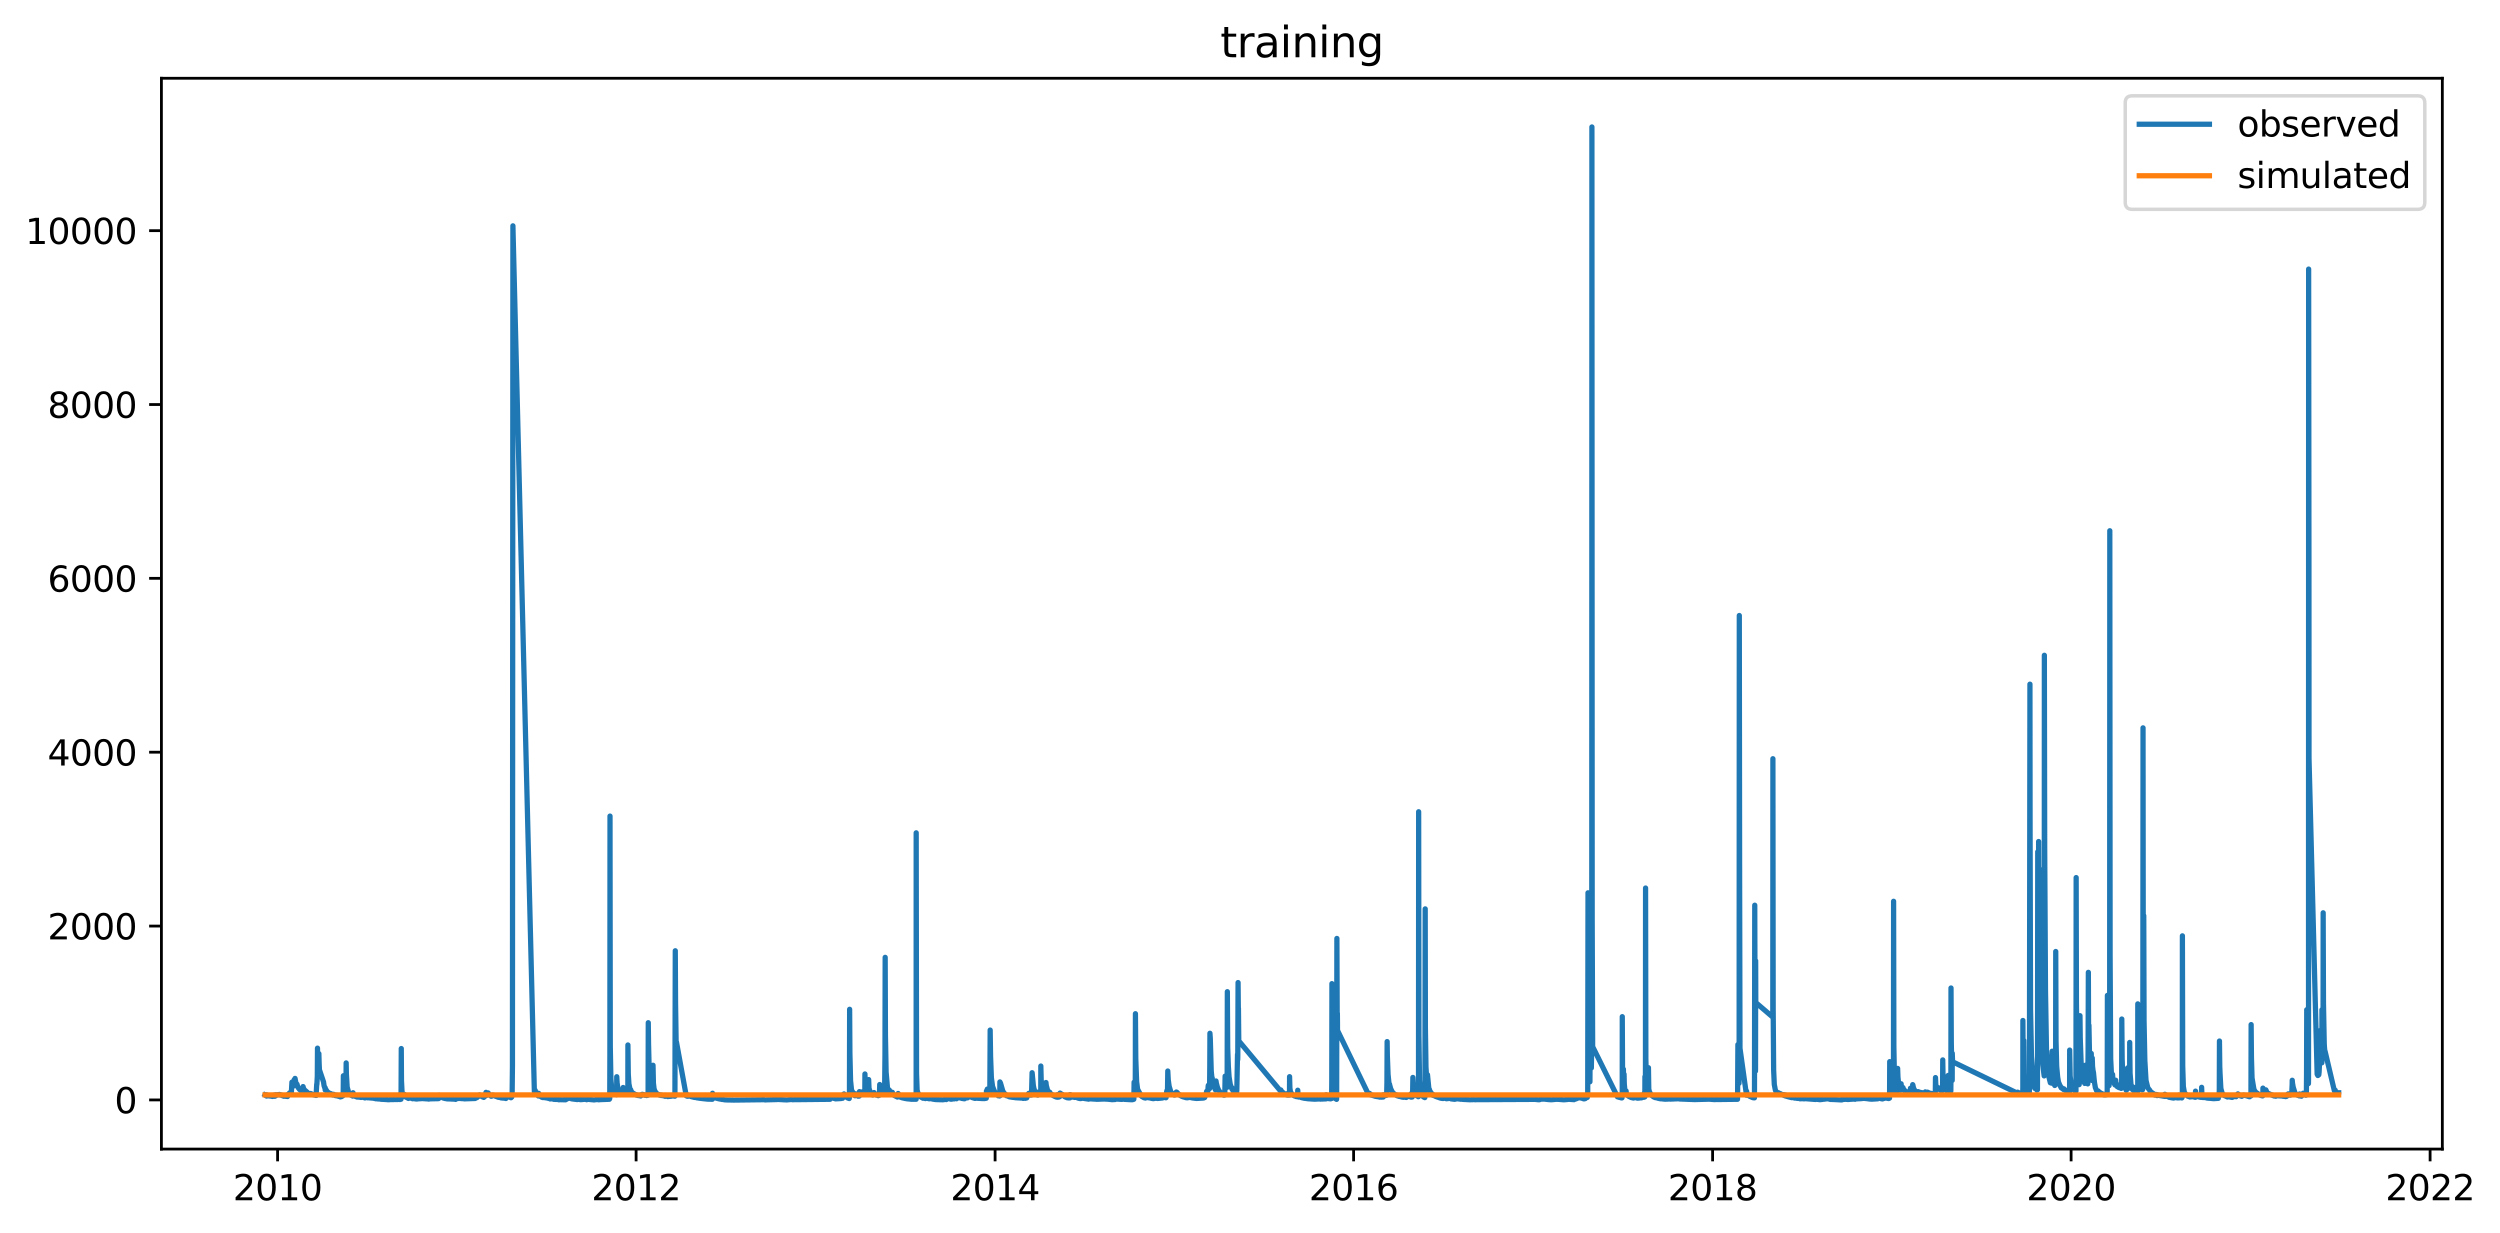 <?xml version="1.0" encoding="utf-8" standalone="no"?>
<!DOCTYPE svg PUBLIC "-//W3C//DTD SVG 1.1//EN"
  "http://www.w3.org/Graphics/SVG/1.1/DTD/svg11.dtd">
<svg xmlns:xlink="http://www.w3.org/1999/xlink" width="712.653pt" height="351.436pt" viewBox="0 0 712.653 351.436" xmlns="http://www.w3.org/2000/svg" version="1.1">
 <defs>
  <style type="text/css">*{stroke-linejoin: round; stroke-linecap: butt}</style>
 </defs>
 <g id="figure_1">
  <g id="patch_1">
   <path d="M 0 351.436 
L 712.653 351.436 
L 712.653 0 
L 0 0 
z
" style="fill: #ffffff"/>
  </g>
  <g id="axes_1">
   <g id="patch_2">
    <path d="M 46.013 327.558 
L 696.215 327.558 
L 696.215 22.318 
L 46.013 22.318 
z
" style="fill: #ffffff"/>
   </g>
   <g id="matplotlib.axis_1">
    <g id="xtick_1">
     <g id="line2d_1">
      <defs>
       <path id="m242e068be0" d="M 0 0 
L 0 3.5 
" style="stroke: #000000; stroke-width: 0.8"/>
      </defs>
      <g>
       <use xlink:href="#m242e068be0" x="79.131" y="327.558" style="stroke: #000000; stroke-width: 0.8"/>
      </g>
     </g>
     <g id="text_1">
      <!-- 2010 -->
      <g transform="translate(66.406 342.157) scale(0.1 -0.1)">
       <defs>
        <path id="DejaVuSans-32" d="M 1228 531 
L 3431 531 
L 3431 0 
L 469 0 
L 469 531 
Q 828 903 1448 1529 
Q 2069 2156 2228 2338 
Q 2531 2678 2651 2914 
Q 2772 3150 2772 3378 
Q 2772 3750 2511 3984 
Q 2250 4219 1831 4219 
Q 1534 4219 1204 4116 
Q 875 4013 500 3803 
L 500 4441 
Q 881 4594 1212 4672 
Q 1544 4750 1819 4750 
Q 2544 4750 2975 4387 
Q 3406 4025 3406 3419 
Q 3406 3131 3298 2873 
Q 3191 2616 2906 2266 
Q 2828 2175 2409 1742 
Q 1991 1309 1228 531 
z
" transform="scale(0.016)"/>
        <path id="DejaVuSans-30" d="M 2034 4250 
Q 1547 4250 1301 3770 
Q 1056 3291 1056 2328 
Q 1056 1369 1301 889 
Q 1547 409 2034 409 
Q 2525 409 2770 889 
Q 3016 1369 3016 2328 
Q 3016 3291 2770 3770 
Q 2525 4250 2034 4250 
z
M 2034 4750 
Q 2819 4750 3233 4129 
Q 3647 3509 3647 2328 
Q 3647 1150 3233 529 
Q 2819 -91 2034 -91 
Q 1250 -91 836 529 
Q 422 1150 422 2328 
Q 422 3509 836 4129 
Q 1250 4750 2034 4750 
z
" transform="scale(0.016)"/>
        <path id="DejaVuSans-31" d="M 794 531 
L 1825 531 
L 1825 4091 
L 703 3866 
L 703 4441 
L 1819 4666 
L 2450 4666 
L 2450 531 
L 3481 531 
L 3481 0 
L 794 0 
L 794 531 
z
" transform="scale(0.016)"/>
       </defs>
       <use xlink:href="#DejaVuSans-32"/>
       <use xlink:href="#DejaVuSans-30" x="63.623"/>
       <use xlink:href="#DejaVuSans-31" x="127.246"/>
       <use xlink:href="#DejaVuSans-30" x="190.869"/>
      </g>
     </g>
    </g>
    <g id="xtick_2">
     <g id="line2d_2">
      <g>
       <use xlink:href="#m242e068be0" x="181.327" y="327.558" style="stroke: #000000; stroke-width: 0.8"/>
      </g>
     </g>
     <g id="text_2">
      <!-- 2012 -->
      <g transform="translate(168.602 342.157) scale(0.1 -0.1)">
       <use xlink:href="#DejaVuSans-32"/>
       <use xlink:href="#DejaVuSans-30" x="63.623"/>
       <use xlink:href="#DejaVuSans-31" x="127.246"/>
       <use xlink:href="#DejaVuSans-32" x="190.869"/>
      </g>
     </g>
    </g>
    <g id="xtick_3">
     <g id="line2d_3">
      <g>
       <use xlink:href="#m242e068be0" x="283.663" y="327.558" style="stroke: #000000; stroke-width: 0.8"/>
      </g>
     </g>
     <g id="text_3">
      <!-- 2014 -->
      <g transform="translate(270.938 342.157) scale(0.1 -0.1)">
       <defs>
        <path id="DejaVuSans-34" d="M 2419 4116 
L 825 1625 
L 2419 1625 
L 2419 4116 
z
M 2253 4666 
L 3047 4666 
L 3047 1625 
L 3713 1625 
L 3713 1100 
L 3047 1100 
L 3047 0 
L 2419 0 
L 2419 1100 
L 313 1100 
L 313 1709 
L 2253 4666 
z
" transform="scale(0.016)"/>
       </defs>
       <use xlink:href="#DejaVuSans-32"/>
       <use xlink:href="#DejaVuSans-30" x="63.623"/>
       <use xlink:href="#DejaVuSans-31" x="127.246"/>
       <use xlink:href="#DejaVuSans-34" x="190.869"/>
      </g>
     </g>
    </g>
    <g id="xtick_4">
     <g id="line2d_4">
      <g>
       <use xlink:href="#m242e068be0" x="385.86" y="327.558" style="stroke: #000000; stroke-width: 0.8"/>
      </g>
     </g>
     <g id="text_4">
      <!-- 2016 -->
      <g transform="translate(373.135 342.157) scale(0.1 -0.1)">
       <defs>
        <path id="DejaVuSans-36" d="M 2113 2584 
Q 1688 2584 1439 2293 
Q 1191 2003 1191 1497 
Q 1191 994 1439 701 
Q 1688 409 2113 409 
Q 2538 409 2786 701 
Q 3034 994 3034 1497 
Q 3034 2003 2786 2293 
Q 2538 2584 2113 2584 
z
M 3366 4563 
L 3366 3988 
Q 3128 4100 2886 4159 
Q 2644 4219 2406 4219 
Q 1781 4219 1451 3797 
Q 1122 3375 1075 2522 
Q 1259 2794 1537 2939 
Q 1816 3084 2150 3084 
Q 2853 3084 3261 2657 
Q 3669 2231 3669 1497 
Q 3669 778 3244 343 
Q 2819 -91 2113 -91 
Q 1303 -91 875 529 
Q 447 1150 447 2328 
Q 447 3434 972 4092 
Q 1497 4750 2381 4750 
Q 2619 4750 2861 4703 
Q 3103 4656 3366 4563 
z
" transform="scale(0.016)"/>
       </defs>
       <use xlink:href="#DejaVuSans-32"/>
       <use xlink:href="#DejaVuSans-30" x="63.623"/>
       <use xlink:href="#DejaVuSans-31" x="127.246"/>
       <use xlink:href="#DejaVuSans-36" x="190.869"/>
      </g>
     </g>
    </g>
    <g id="xtick_5">
     <g id="line2d_5">
      <g>
       <use xlink:href="#m242e068be0" x="488.196" y="327.558" style="stroke: #000000; stroke-width: 0.8"/>
      </g>
     </g>
     <g id="text_5">
      <!-- 2018 -->
      <g transform="translate(475.471 342.157) scale(0.1 -0.1)">
       <defs>
        <path id="DejaVuSans-38" d="M 2034 2216 
Q 1584 2216 1326 1975 
Q 1069 1734 1069 1313 
Q 1069 891 1326 650 
Q 1584 409 2034 409 
Q 2484 409 2743 651 
Q 3003 894 3003 1313 
Q 3003 1734 2745 1975 
Q 2488 2216 2034 2216 
z
M 1403 2484 
Q 997 2584 770 2862 
Q 544 3141 544 3541 
Q 544 4100 942 4425 
Q 1341 4750 2034 4750 
Q 2731 4750 3128 4425 
Q 3525 4100 3525 3541 
Q 3525 3141 3298 2862 
Q 3072 2584 2669 2484 
Q 3125 2378 3379 2068 
Q 3634 1759 3634 1313 
Q 3634 634 3220 271 
Q 2806 -91 2034 -91 
Q 1263 -91 848 271 
Q 434 634 434 1313 
Q 434 1759 690 2068 
Q 947 2378 1403 2484 
z
M 1172 3481 
Q 1172 3119 1398 2916 
Q 1625 2713 2034 2713 
Q 2441 2713 2670 2916 
Q 2900 3119 2900 3481 
Q 2900 3844 2670 4047 
Q 2441 4250 2034 4250 
Q 1625 4250 1398 4047 
Q 1172 3844 1172 3481 
z
" transform="scale(0.016)"/>
       </defs>
       <use xlink:href="#DejaVuSans-32"/>
       <use xlink:href="#DejaVuSans-30" x="63.623"/>
       <use xlink:href="#DejaVuSans-31" x="127.246"/>
       <use xlink:href="#DejaVuSans-38" x="190.869"/>
      </g>
     </g>
    </g>
    <g id="xtick_6">
     <g id="line2d_6">
      <g>
       <use xlink:href="#m242e068be0" x="590.392" y="327.558" style="stroke: #000000; stroke-width: 0.8"/>
      </g>
     </g>
     <g id="text_6">
      <!-- 2020 -->
      <g transform="translate(577.667 342.157) scale(0.1 -0.1)">
       <use xlink:href="#DejaVuSans-32"/>
       <use xlink:href="#DejaVuSans-30" x="63.623"/>
       <use xlink:href="#DejaVuSans-32" x="127.246"/>
       <use xlink:href="#DejaVuSans-30" x="190.869"/>
      </g>
     </g>
    </g>
    <g id="xtick_7">
     <g id="line2d_7">
      <g>
       <use xlink:href="#m242e068be0" x="692.728" y="327.558" style="stroke: #000000; stroke-width: 0.8"/>
      </g>
     </g>
     <g id="text_7">
      <!-- 2022 -->
      <g transform="translate(680.003 342.157) scale(0.1 -0.1)">
       <use xlink:href="#DejaVuSans-32"/>
       <use xlink:href="#DejaVuSans-30" x="63.623"/>
       <use xlink:href="#DejaVuSans-32" x="127.246"/>
       <use xlink:href="#DejaVuSans-32" x="190.869"/>
      </g>
     </g>
    </g>
   </g>
   <g id="matplotlib.axis_2">
    <g id="ytick_1">
     <g id="line2d_8">
      <defs>
       <path id="m241470ef7c" d="M 0 0 
L -3.5 0 
" style="stroke: #000000; stroke-width: 0.8"/>
      </defs>
      <g>
       <use xlink:href="#m241470ef7c" x="46.013" y="313.55" style="stroke: #000000; stroke-width: 0.8"/>
      </g>
     </g>
     <g id="text_8">
      <!-- 0 -->
      <g transform="translate(32.65 317.349) scale(0.1 -0.1)">
       <use xlink:href="#DejaVuSans-30"/>
      </g>
     </g>
    </g>
    <g id="ytick_2">
     <g id="line2d_9">
      <g>
       <use xlink:href="#m241470ef7c" x="46.013" y="263.989" style="stroke: #000000; stroke-width: 0.8"/>
      </g>
     </g>
     <g id="text_9">
      <!-- 2000 -->
      <g transform="translate(13.562 267.788) scale(0.1 -0.1)">
       <use xlink:href="#DejaVuSans-32"/>
       <use xlink:href="#DejaVuSans-30" x="63.623"/>
       <use xlink:href="#DejaVuSans-30" x="127.246"/>
       <use xlink:href="#DejaVuSans-30" x="190.869"/>
      </g>
     </g>
    </g>
    <g id="ytick_3">
     <g id="line2d_10">
      <g>
       <use xlink:href="#m241470ef7c" x="46.013" y="214.429" style="stroke: #000000; stroke-width: 0.8"/>
      </g>
     </g>
     <g id="text_10">
      <!-- 4000 -->
      <g transform="translate(13.562 218.228) scale(0.1 -0.1)">
       <use xlink:href="#DejaVuSans-34"/>
       <use xlink:href="#DejaVuSans-30" x="63.623"/>
       <use xlink:href="#DejaVuSans-30" x="127.246"/>
       <use xlink:href="#DejaVuSans-30" x="190.869"/>
      </g>
     </g>
    </g>
    <g id="ytick_4">
     <g id="line2d_11">
      <g>
       <use xlink:href="#m241470ef7c" x="46.013" y="164.869" style="stroke: #000000; stroke-width: 0.8"/>
      </g>
     </g>
     <g id="text_11">
      <!-- 6000 -->
      <g transform="translate(13.562 168.668) scale(0.1 -0.1)">
       <use xlink:href="#DejaVuSans-36"/>
       <use xlink:href="#DejaVuSans-30" x="63.623"/>
       <use xlink:href="#DejaVuSans-30" x="127.246"/>
       <use xlink:href="#DejaVuSans-30" x="190.869"/>
      </g>
     </g>
    </g>
    <g id="ytick_5">
     <g id="line2d_12">
      <g>
       <use xlink:href="#m241470ef7c" x="46.013" y="115.308" style="stroke: #000000; stroke-width: 0.8"/>
      </g>
     </g>
     <g id="text_12">
      <!-- 8000 -->
      <g transform="translate(13.562 119.108) scale(0.1 -0.1)">
       <use xlink:href="#DejaVuSans-38"/>
       <use xlink:href="#DejaVuSans-30" x="63.623"/>
       <use xlink:href="#DejaVuSans-30" x="127.246"/>
       <use xlink:href="#DejaVuSans-30" x="190.869"/>
      </g>
     </g>
    </g>
    <g id="ytick_6">
     <g id="line2d_13">
      <g>
       <use xlink:href="#m241470ef7c" x="46.013" y="65.748" style="stroke: #000000; stroke-width: 0.8"/>
      </g>
     </g>
     <g id="text_13">
      <!-- 10000 -->
      <g transform="translate(7.2 69.547) scale(0.1 -0.1)">
       <use xlink:href="#DejaVuSans-31"/>
       <use xlink:href="#DejaVuSans-30" x="63.623"/>
       <use xlink:href="#DejaVuSans-30" x="127.246"/>
       <use xlink:href="#DejaVuSans-30" x="190.869"/>
       <use xlink:href="#DejaVuSans-30" x="254.492"/>
      </g>
     </g>
    </g>
   </g>
   <g id="line2d_14">
    <path d="M 75.567 312.112 
L 75.76 312.211 
L 75.835 312.367 
L 75.876 312.234 
L 75.888 312.094 
L 75.975 312.352 
L 76.01 312.456 
L 76.045 312.243 
L 76.139 312.179 
L 76.156 312.243 
L 76.174 312.283 
L 76.232 312.219 
L 76.267 312.235 
L 76.273 312.219 
L 76.32 312.305 
L 76.366 312.276 
L 76.664 312.345 
L 76.734 312.427 
L 76.693 312.338 
L 76.775 312.382 
L 76.833 312.367 
L 76.786 312.397 
L 76.868 312.434 
L 77.107 312.427 
L 77.119 312.397 
L 77.136 312.466 
L 77.212 312.456 
L 77.702 312.561 
L 77.772 312.486 
L 77.807 312.513 
L 78.145 312.485 
L 78.169 312.203 
L 78.256 312.486 
L 78.338 312.427 
L 78.268 312.5 
L 78.379 312.456 
L 78.385 312.492 
L 78.449 312.211 
L 78.513 312.136 
L 78.519 312.198 
L 78.542 312.407 
L 78.612 312.077 
L 78.618 312.086 
L 78.659 312.077 
L 78.682 312.167 
L 79.639 311.982 
L 79.644 312.008 
L 79.691 312.051 
L 79.755 312.008 
L 79.959 312.137 
L 80.006 312.112 
L 80.041 312.134 
L 80.426 312.276 
L 80.63 312.377 
L 80.636 312.412 
L 80.689 312.367 
L 80.741 312.367 
L 80.904 312.412 
L 80.922 312.5 
L 81.021 312.456 
L 81.908 312.561 
L 81.96 312.582 
L 81.966 312.478 
L 82.024 312.043 
L 82.106 312.211 
L 82.264 312.111 
L 82.45 311.671 
L 82.474 311.769 
L 82.532 311.552 
L 82.894 311.641 
L 83.016 311.74 
L 83.028 311.736 
L 83.039 311.843 
L 83.045 311.899 
L 83.069 311.203 
L 83.214 308.489 
L 83.582 309.633 
L 83.611 309.406 
L 83.833 307.82 
L 83.926 307.882 
L 83.938 307.839 
L 84.107 307.411 
L 84.124 307.523 
L 84.48 309.394 
L 84.509 309.332 
L 84.614 309.01 
L 84.544 309.394 
L 84.655 309.047 
L 84.9 309.914 
L 85.221 310.335 
L 85.25 310.385 
L 85.373 310.542 
L 85.378 310.509 
L 86.026 311.178 
L 86.078 311.255 
L 86.207 311.428 
L 86.294 311.541 
L 86.329 311.428 
L 86.358 311.469 
L 86.388 309.741 
L 86.498 310.137 
L 86.685 310.641 
L 86.726 310.62 
L 86.767 310.608 
L 86.784 310.707 
L 86.79 310.707 
L 86.965 310.955 
L 86.983 310.93 
L 87.058 310.911 
L 87.082 310.955 
L 87.117 311.029 
L 87.14 310.98 
L 88.021 311.75 
L 88.062 311.837 
L 88.219 311.927 
L 88.237 311.899 
L 88.318 311.862 
L 88.324 311.899 
L 88.487 311.985 
L 88.546 311.711 
L 88.598 311.88 
L 88.814 311.862 
L 88.837 311.825 
L 88.907 311.899 
L 89.059 311.973 
L 89.141 311.973 
L 89.147 311.985 
L 89.841 312.179 
L 89.992 312.211 
L 90.097 312.276 
L 90.173 311.042 
L 90.284 309.065 
L 90.325 309.154 
L 90.453 306.847 
L 90.506 298.788 
L 90.582 302.158 
L 90.593 302.207 
L 90.611 301.712 
L 90.64 301.092 
L 90.687 302.703 
L 90.832 305.794 
L 90.844 305.385 
L 90.897 300.349 
L 90.972 303.124 
L 91.054 304.933 
L 92.227 308.427 
L 92.384 309.518 
L 92.617 310.187 
L 92.641 310.054 
L 92.646 309.98 
L 92.693 310.67 
L 92.699 310.732 
L 92.763 310.286 
L 92.792 310.368 
L 92.839 310.657 
L 92.921 310.608 
L 93.282 311.203 
L 93.311 311.178 
L 93.358 311.239 
L 93.562 311.47 
L 93.626 311.428 
L 93.644 311.552 
L 93.708 311.592 
L 93.755 311.552 
L 93.761 311.51 
L 93.796 311.671 
L 93.848 311.671 
L 94.058 311.711 
L 94.163 311.8 
L 94.169 311.787 
L 94.326 311.75 
L 94.338 311.787 
L 94.367 311.908 
L 94.455 311.862 
L 94.484 311.936 
L 94.519 311.999 
L 94.589 311.899 
L 94.746 311.973 
L 94.869 312.111 
L 94.881 312.088 
L 95.003 312.077 
L 95.056 311.936 
L 95.131 312.043 
L 95.19 312.112 
L 95.365 312.211 
L 95.441 312.128 
L 95.452 312.178 
L 95.639 312.338 
L 95.68 312.29 
L 95.691 312.243 
L 95.697 312.305 
L 95.726 312.276 
L 95.866 312.338 
L 95.919 312.211 
L 96.012 312.276 
L 96.082 312.397 
L 96.135 312.338 
L 96.304 312.434 
L 96.502 312.513 
L 96.986 312.595 
L 96.998 312.687 
L 97.097 312.622 
L 97.225 312.541 
L 97.266 312.456 
L 97.307 312.622 
L 97.342 312.511 
L 97.354 312.338 
L 97.441 312.541 
L 97.447 312.541 
L 97.505 312.484 
L 97.599 312.313 
L 97.628 312.338 
L 97.657 312.427 
L 97.692 312.243 
L 97.71 312.298 
L 97.768 312.077 
L 97.82 312.243 
L 97.832 312.267 
L 97.885 306.655 
L 97.978 310.075 
L 98.095 310.806 
L 98.112 307.572 
L 98.205 310.633 
L 98.55 311.684 
L 98.555 311.661 
L 98.608 311.73 
L 98.678 302.994 
L 98.742 306.209 
L 98.964 309.902 
L 99.436 311.592 
L 99.5 311.552 
L 99.53 311.641 
L 99.559 311.572 
L 99.664 311.769 
L 99.67 311.763 
L 99.699 311.88 
L 99.71 311.862 
L 99.763 311.825 
L 99.85 312.06 
L 99.92 311.936 
L 99.955 312.008 
L 99.99 312.128 
L 100.066 312.043 
L 100.288 312.29 
L 100.335 312.243 
L 100.387 312.338 
L 100.405 312.382 
L 100.486 312.305 
L 100.492 312.338 
L 100.562 312.456 
L 100.603 312.351 
L 100.632 311.5 
L 100.714 312.235 
L 100.83 312.352 
L 100.871 312.268 
L 100.912 312.211 
L 100.947 312.382 
L 100.959 312.352 
L 100.965 312.387 
L 101.04 312.305 
L 101.064 312.338 
L 101.175 312.471 
L 101.186 312.427 
L 101.204 312.338 
L 101.256 312.5 
L 101.285 312.471 
L 101.39 312.582 
L 101.315 312.412 
L 101.431 312.554 
L 101.46 312.493 
L 101.542 312.595 
L 101.752 312.701 
L 101.758 312.727 
L 101.804 312.643 
L 101.851 312.65 
L 101.939 312.727 
L 102.009 312.699 
L 102.049 312.749 
L 102.242 312.727 
L 102.306 312.338 
L 102.283 312.737 
L 102.364 312.595 
L 102.621 312.798 
L 102.627 312.765 
L 102.802 312.749 
L 102.936 312.845 
L 102.942 312.833 
L 103.146 312.568 
L 103.164 312.609 
L 103.204 312.706 
L 103.28 312.622 
L 103.321 312.687 
L 103.35 312.749 
L 103.432 312.699 
L 103.624 312.868 
L 103.677 312.821 
L 103.887 312.901 
L 103.957 312.885 
L 104.004 312.977 
L 104.05 312.966 
L 104.132 312.643 
L 104.179 312.774 
L 104.231 312.821 
L 104.266 312.749 
L 104.284 312.749 
L 104.406 312.699 
L 104.429 312.755 
L 104.488 312.804 
L 104.546 312.774 
L 104.744 312.94 
L 104.966 312.821 
L 104.984 312.868 
L 105.112 312.941 
L 106.407 313.05 
L 106.424 313.066 
L 106.465 313.016 
L 106.512 313.016 
L 106.693 313.113 
L 106.774 313.076 
L 106.815 313.148 
L 107.083 313.157 
L 107.107 313.216 
L 107.194 313.165 
L 107.253 313.227 
L 107.299 313.2 
L 107.935 313.29 
L 108.046 313.249 
L 108.647 313.357 
L 108.816 313.363 
L 110.455 313.46 
L 110.589 313.485 
L 110.939 313.475 
L 111.126 313.46 
L 111.225 313.46 
L 111.242 313.448 
L 113.459 313.42 
L 113.506 313.036 
L 113.57 313.294 
L 113.996 313.435 
L 114.241 313.327 
L 114.299 313.363 
L 114.311 313.308 
L 114.322 313.087 
L 114.387 298.899 
L 114.445 308.105 
L 114.614 311.439 
L 114.836 312.268 
L 114.882 312.243 
L 114.923 312.329 
L 115.034 312.442 
L 115.046 312.427 
L 115.086 312.06 
L 115.162 312.313 
L 115.191 312.17 
L 115.203 311.936 
L 115.296 312.268 
L 115.308 312.251 
L 115.355 312.382 
L 115.53 312.643 
L 115.559 312.622 
L 115.565 312.602 
L 115.635 312.717 
L 115.74 312.767 
L 115.746 312.743 
L 116.148 312.977 
L 116.311 313.046 
L 116.428 313.126 
L 116.457 312.412 
L 116.545 312.798 
L 116.615 312.907 
L 116.772 313.01 
L 116.813 312.95 
L 116.877 312.935 
L 116.906 312.99 
L 116.918 313.007 
L 116.994 312.935 
L 117 312.935 
L 117.169 313.036 
L 117.21 313.076 
L 117.286 313.036 
L 117.536 313.113 
L 117.56 313.098 
L 117.606 313.194 
L 117.612 313.217 
L 117.659 313.13 
L 117.7 313.13 
L 117.729 313.191 
L 117.811 313.148 
L 118.458 313.257 
L 118.534 313.204 
L 118.592 313.283 
L 118.837 313.253 
L 118.849 313.289 
L 118.948 313.249 
L 120.593 313.148 
L 120.634 313.122 
L 120.698 313.183 
L 122.226 313.279 
L 122.238 313.309 
L 122.279 313.216 
L 122.325 313.241 
L 124.781 313.191 
L 124.804 312.96 
L 124.898 313.125 
L 125.02 313.178 
L 125.026 313.171 
L 125.084 313.113 
L 125.184 312.259 
L 125.271 312.513 
L 125.399 312.595 
L 125.434 312.727 
L 125.475 312.527 
L 125.557 312.412 
L 125.569 312.486 
L 125.586 312.568 
L 125.679 312.541 
L 125.901 312.761 
L 125.913 312.749 
L 125.994 312.844 
L 126.111 312.868 
L 126.309 312.997 
L 126.339 312.935 
L 126.525 313.036 
L 126.537 313.016 
L 126.665 313.093 
L 126.799 313.13 
L 127.389 313.217 
L 127.499 313.259 
L 127.511 313.238 
L 129.844 313.336 
L 129.862 313.392 
L 129.903 313.213 
L 129.926 313.225 
L 129.961 313.187 
L 130.031 313.209 
L 130.095 313.148 
L 130.159 313.249 
L 130.258 313.026 
L 130.358 313.093 
L 130.463 313.117 
L 130.468 313.113 
L 130.603 313.154 
L 130.778 313.113 
L 130.783 313.126 
L 130.912 313.113 
L 131.011 313.036 
L 131.028 313.093 
L 131.186 313.136 
L 131.291 313.093 
L 131.32 313.122 
L 131.431 313.154 
L 131.711 313.165 
L 131.752 313.191 
L 131.822 313.148 
L 132.446 313.249 
L 132.492 313.217 
L 132.557 313.232 
L 135.45 313.135 
L 135.625 312.907 
L 135.631 312.912 
L 135.654 312.977 
L 135.718 312.868 
L 135.73 312.879 
L 135.922 312.846 
L 135.934 312.875 
L 135.946 312.898 
L 135.998 312.786 
L 136.173 312.675 
L 136.307 312.568 
L 136.477 312.338 
L 136.337 312.586 
L 136.482 312.357 
L 136.5 312.377 
L 136.547 312.276 
L 136.552 312.276 
L 136.716 312.144 
L 136.85 312.235 
L 136.914 312.397 
L 136.978 312.305 
L 137.06 312.397 
L 137.2 312.513 
L 137.206 312.507 
L 137.433 312.595 
L 137.468 312.568 
L 137.55 312.622 
L 137.626 312.727 
L 137.754 312.755 
L 137.894 312.833 
L 137.929 312.243 
L 138.022 312.527 
L 138.121 312.575 
L 138.145 312.541 
L 138.366 312.456 
L 138.536 311.386 
L 138.664 311.592 
L 138.728 311.691 
L 138.897 311.955 
L 138.909 311.899 
L 138.996 312.02 
L 139.049 312.111 
L 139.055 312.086 
L 139.166 311.552 
L 139.195 311.631 
L 139.276 311.73 
L 139.422 311.991 
L 139.434 311.972 
L 139.644 312.112 
L 139.959 312.338 
L 139.994 312.447 
L 140 312.5 
L 140.076 312.434 
L 140.105 312.486 
L 140.361 312.387 
L 140.408 312.195 
L 140.478 312.338 
L 140.612 312.227 
L 140.653 312.211 
L 140.694 312.327 
L 140.881 312.305 
L 141.009 312.397 
L 141.032 312.382 
L 141.137 312.456 
L 141.411 312.548 
L 141.423 312.541 
L 141.534 312.595 
L 141.808 312.699 
L 141.96 312.774 
L 142.636 312.875 
L 142.782 312.955 
L 142.91 312.918 
L 142.934 312.955 
L 143.126 312.992 
L 143.173 312.977 
L 143.161 313.016 
L 143.231 313.016 
L 143.54 313.016 
L 144.205 313.113 
L 144.211 313.139 
L 144.252 313.016 
L 144.585 312.456 
L 144.625 312.527 
L 144.631 312.532 
L 144.672 312.427 
L 144.847 312.442 
L 144.935 312.725 
L 144.964 312.568 
L 145.553 312.798 
L 145.617 312.92 
L 145.681 312.901 
L 145.693 312.918 
L 145.769 312.754 
L 145.815 312.548 
L 145.879 312.727 
L 145.99 311.898 
L 146.078 303.892 
L 146.212 64.38 
L 152.325 311.19 
L 152.354 311.103 
L 152.424 310.93 
L 152.442 311.178 
L 152.471 311.438 
L 152.488 311.134 
L 152.547 311.178 
L 152.558 310.806 
L 152.623 311.51 
L 152.652 311.428 
L 152.728 311.428 
L 152.739 311.618 
L 152.838 311.51 
L 152.862 311.552 
L 152.897 311.924 
L 152.961 311.658 
L 152.99 311.47 
L 153.043 311.917 
L 153.06 311.787 
L 153.13 311.778 
L 153.165 312.128 
L 153.241 311.899 
L 153.293 311.991 
L 153.305 312.178 
L 153.387 311.973 
L 153.398 311.973 
L 153.422 312.043 
L 153.468 312.427 
L 153.533 312.134 
L 153.562 311.671 
L 153.643 312.095 
L 153.678 312.145 
L 153.748 312.337 
L 153.801 312.291 
L 153.824 312.275 
L 153.836 312.427 
L 154.093 312.494 
L 154.163 312.609 
L 154.198 312.456 
L 154.244 312.427 
L 154.466 312.798 
L 154.495 312.749 
L 154.524 312.622 
L 154.606 312.736 
L 154.664 312.636 
L 154.682 312.797 
L 154.699 312.774 
L 154.717 312.868 
L 154.781 312.699 
L 154.792 312.699 
L 154.816 312.749 
L 155.032 312.846 
L 155.037 312.839 
L 155.049 312.821 
L 155.078 312.878 
L 155.096 312.838 
L 155.154 312.901 
L 155.224 312.821 
L 155.247 312.724 
L 155.253 312.675 
L 155.341 312.749 
L 155.352 312.749 
L 155.376 312.774 
L 155.592 312.955 
L 155.644 312.89 
L 155.673 312.955 
L 155.866 312.987 
L 155.872 312.977 
L 156.793 313.216 
L 156.805 313.264 
L 156.881 313.148 
L 156.887 313.148 
L 156.91 313.232 
L 156.916 313.264 
L 157.015 313.196 
L 157.044 313.183 
L 157.067 313.232 
L 157.353 313.126 
L 157.359 313.103 
L 157.394 313.2 
L 157.452 313.183 
L 157.464 313.165 
L 157.511 313.287 
L 157.68 313.294 
L 157.692 313.272 
L 157.738 313.232 
L 157.773 313.289 
L 157.896 313.33 
L 157.931 313.388 
L 158.012 313.294 
L 158.357 313.376 
L 158.362 313.409 
L 158.415 313.336 
L 158.467 313.388 
L 158.584 313.336 
L 158.607 313.401 
L 158.666 313.413 
L 158.718 313.376 
L 159.325 313.487 
L 159.336 313.507 
L 159.406 313.448 
L 159.424 313.448 
L 159.564 313.48 
L 159.57 313.47 
L 159.739 313.472 
L 161.215 313.512 
L 161.256 312.955 
L 161.331 313.209 
L 161.518 313.351 
L 161.617 313.256 
L 161.652 312.541 
L 161.74 312.955 
L 161.897 313.148 
L 161.915 313.13 
L 161.973 313.036 
L 162.072 312.955 
L 162.107 312.971 
L 162.352 313.056 
L 162.813 313.165 
L 162.93 313.232 
L 162.947 313.216 
L 162.965 313.2 
L 162.976 313.232 
L 163.052 313.232 
L 163.169 313.272 
L 163.268 313.24 
L 163.303 313.279 
L 163.466 313.309 
L 164.4 313.419 
L 164.458 313.438 
L 164.51 313.419 
L 164.522 313.438 
L 164.68 313.401 
L 164.697 313.425 
L 164.779 313.357 
L 165 313.351 
L 165.374 313.459 
L 165.502 313.47 
L 166.762 313.363 
L 166.85 313.309 
L 166.89 313.351 
L 167.235 313.485 
L 167.246 313.428 
L 167.316 313.113 
L 167.392 313.249 
L 167.509 313.343 
L 167.573 313.388 
L 167.625 313.357 
L 167.783 313.388 
L 167.83 313.363 
L 167.888 313.388 
L 168.004 313.413 
L 169.206 313.524 
L 169.334 313.545 
L 169.877 313.46 
L 170.017 313.46 
L 170.075 313.37 
L 170.174 313.309 
L 170.192 313.336 
L 170.349 313.438 
L 170.472 313.46 
L 170.536 313.438 
L 170.571 313.5 
L 170.699 313.505 
L 170.921 313.463 
L 171.055 313.46 
L 173.703 313.36 
L 173.814 313.181 
L 173.855 300.609 
L 173.89 232.637 
L 173.966 298.106 
L 174.141 307.671 
L 174.357 310.013 
L 174.38 310.081 
L 174.567 310.806 
L 174.637 310.905 
L 174.993 311.428 
L 174.998 311.407 
L 175.08 311.52 
L 175.086 311.51 
L 175.168 311.592 
L 175.173 311.562 
L 175.418 311.787 
L 175.424 311.76 
L 175.518 311.834 
L 175.523 311.825 
L 175.687 311.927 
L 175.728 312.043 
L 175.745 311.862 
L 175.798 309.796 
L 175.815 306.934 
L 175.908 308.65 
L 176.165 310.509 
L 176.328 310.98 
L 176.381 310.918 
L 176.404 310.819 
L 176.48 310.93 
L 176.492 310.911 
L 176.562 310.98 
L 176.69 311.203 
L 176.772 311.312 
L 176.801 311.302 
L 176.929 311.47 
L 177.057 311.552 
L 177.192 311.671 
L 177.402 311.592 
L 177.635 310.001 
L 177.641 310.013 
L 177.687 310.118 
L 178.137 311.23 
L 178.142 311.203 
L 178.247 311.312 
L 178.387 311.47 
L 178.527 311.572 
L 178.667 311.671 
L 178.743 311.592 
L 178.778 311.671 
L 178.942 311.641 
L 178.977 309.833 
L 178.994 297.883 
L 179.099 306.11 
L 179.274 308.923 
L 179.647 310.806 
L 179.659 310.757 
L 179.776 310.608 
L 179.974 311.165 
L 180.196 311.386 
L 180.272 311.47 
L 180.412 311.631 
L 180.61 311.711 
L 180.732 311.797 
L 180.744 311.778 
L 180.937 311.936 
L 180.96 311.899 
L 181.036 311.973 
L 181.042 311.973 
L 181.356 312.077 
L 181.543 312.195 
L 181.555 312.179 
L 181.881 312.276 
L 181.94 312.305 
L 181.992 312.276 
L 182.103 312.305 
L 182.581 312.397 
L 182.64 312.427 
L 182.686 312.36 
L 182.774 312.112 
L 182.838 312.211 
L 182.943 312.112 
L 183.083 311.936 
L 183.48 312.043 
L 183.608 312.112 
L 183.614 312.077 
L 183.678 312.144 
L 183.713 312.144 
L 183.789 312.211 
L 183.841 312.179 
L 184.267 312.276 
L 184.331 312.298 
L 184.355 312.195 
L 184.425 312.12 
L 184.477 312.179 
L 184.594 312.211 
L 184.728 312.153 
L 184.746 311.411 
L 184.798 291.533 
L 184.88 297.766 
L 185.066 305.528 
L 185.311 309.047 
L 185.323 309.102 
L 185.498 310.013 
L 185.504 310.001 
L 185.521 310.143 
L 185.65 310.571 
L 185.813 310.93 
L 185.86 311.004 
L 185.994 311.302 
L 186.04 311.396 
L 186.058 311.47 
L 186.105 311.191 
L 186.151 303.663 
L 186.262 308.737 
L 186.443 310.335 
L 186.77 311.257 
L 186.857 311.344 
L 186.985 311.47 
L 186.991 311.428 
L 187.079 311.592 
L 187.19 311.701 
L 187.411 311.862 
L 187.615 311.945 
L 187.703 312.008 
L 187.738 311.991 
L 187.808 312.008 
L 187.796 312.043 
L 187.831 312.043 
L 188.047 312.144 
L 188.158 312.203 
L 188.164 312.187 
L 188.187 312.211 
L 188.28 312.211 
L 188.467 312.283 
L 188.514 312.179 
L 188.578 312.243 
L 188.689 312.305 
L 188.695 312.29 
L 188.788 312.276 
L 188.805 312.305 
L 189.301 312.404 
L 189.424 312.449 
L 189.535 312.456 
L 189.587 312.513 
L 189.634 312.352 
L 189.645 312.283 
L 189.733 312.427 
L 190.211 312.52 
L 190.229 312.513 
L 190.339 312.568 
L 190.386 312.595 
L 190.456 312.568 
L 191.454 312.479 
L 191.611 312.276 
L 191.617 312.283 
L 191.629 312.276 
L 191.734 312.321 
L 191.815 312.321 
L 191.839 312.338 
L 192.025 312.412 
L 192.031 312.404 
L 192.066 312.397 
L 192.043 312.419 
L 192.13 312.456 
L 192.393 312.479 
L 192.404 308.493 
L 192.498 271.026 
L 192.574 285.914 
L 192.778 299.767 
L 192.784 300.033 
L 192.824 297.499 
L 192.83 297.035 
L 195.613 312.345 
L 195.77 312.434 
L 195.898 312.486 
L 195.974 312.427 
L 196.021 312.456 
L 196.085 312.507 
L 196.114 312.382 
L 196.161 312.211 
L 196.225 312.367 
L 196.698 312.464 
L 196.762 312.513 
L 196.814 312.471 
L 196.82 312.456 
L 196.867 312.541 
L 196.902 312.548 
L 196.995 312.568 
L 197.007 312.595 
L 197.427 312.699 
L 197.549 312.732 
L 197.934 312.827 
L 198.051 312.846 
L 198.208 312.738 
L 198.238 312.727 
L 198.284 312.798 
L 198.296 312.804 
L 198.331 312.727 
L 198.599 312.945 
L 198.757 312.955 
L 199.387 313.056 
L 199.509 313.076 
L 200.413 313.183 
L 200.542 313.2 
L 201.609 313.309 
L 201.837 313.324 
L 203.067 313.351 
L 203.114 311.641 
L 203.184 312.622 
L 203.272 312.338 
L 203.365 312.456 
L 203.505 312.65 
L 203.511 312.622 
L 203.592 312.727 
L 203.598 312.727 
L 203.75 312.828 
L 203.907 312.955 
L 204.269 313.061 
L 204.52 313.13 
L 204.957 313.232 
L 205.091 313.264 
L 205.646 313.363 
L 205.774 313.401 
L 206.031 313.413 
L 206.614 313.519 
L 207.419 313.554 
L 207.565 313.556 
L 207.88 313.562 
L 208.02 313.55 
L 208.399 313.577 
L 208.533 313.584 
L 208.871 313.56 
L 209.058 313.592 
L 217.434 313.485 
L 217.551 313.357 
L 217.598 313.388 
L 217.767 313.49 
L 218.187 313.545 
L 218.408 313.519 
L 221.517 313.437 
L 221.552 313.313 
L 221.634 313.363 
L 221.832 313.413 
L 223.88 313.524 
L 224.067 313.53 
L 224.376 313.53 
L 225.542 313.422 
L 225.653 313.425 
L 225.659 313.435 
L 225.986 313.49 
L 226.161 313.477 
L 226.406 313.463 
L 226.668 313.47 
L 236.625 313.363 
L 236.987 312.846 
L 237.337 312.955 
L 237.471 313.016 
L 237.5 313.016 
L 237.529 313.056 
L 237.57 313.061 
L 237.979 313.165 
L 238.136 313.245 
L 239.787 313.148 
L 239.88 312.977 
L 239.938 313.012 
L 240.183 313.076 
L 240.236 312.966 
L 240.399 312.427 
L 240.592 311.834 
L 240.615 311.871 
L 241.309 312.774 
L 241.496 312.879 
L 241.653 312.997 
L 241.933 313.098 
L 242.079 313.152 
L 242.085 313.148 
L 242.103 313.075 
L 242.149 310.967 
L 242.196 287.711 
L 242.272 300.237 
L 242.464 308.074 
L 242.738 310.732 
L 243.555 312.211 
L 243.66 312.305 
L 243.718 312.352 
L 243.771 312.305 
L 243.817 312.338 
L 243.852 311.797 
L 243.94 311.973 
L 244.08 312.043 
L 244.121 312.008 
L 244.185 312.077 
L 244.313 312.179 
L 244.442 312.283 
L 244.617 312.479 
L 244.669 312.397 
L 244.914 312.464 
L 244.996 311.178 
L 245.054 311.49 
L 245.264 311.973 
L 245.299 311.936 
L 245.427 311.862 
L 245.48 311.592 
L 245.562 311.711 
L 245.567 311.74 
L 245.632 311.531 
L 245.777 311.257 
L 246.069 311.354 
L 246.215 311.552 
L 246.285 311.661 
L 246.501 311.88 
L 246.512 311.834 
L 246.536 310.323 
L 246.559 306.147 
L 246.647 309.047 
L 246.676 309.121 
L 246.973 310.707 
L 247.154 311.178 
L 247.212 311.279 
L 247.405 311.582 
L 247.597 311.787 
L 247.621 307.746 
L 247.72 310.335 
L 247.784 310.422 
L 248.006 311.128 
L 248.046 311.23 
L 248.233 311.572 
L 248.396 311.75 
L 248.466 311.852 
L 248.758 312.112 
L 248.846 312.025 
L 248.886 311.552 
L 248.962 311.825 
L 248.991 311.75 
L 249.137 311.439 
L 249.143 311.46 
L 249.551 311.973 
L 249.779 312.077 
L 249.826 312.136 
L 249.884 312.069 
L 249.89 312.043 
L 249.971 312.144 
L 249.977 312.144 
L 250.205 312.251 
L 250.351 312.338 
L 250.561 312.227 
L 250.701 311.519 
L 250.776 309.158 
L 250.835 309.418 
L 251.062 310.936 
L 251.068 310.924 
L 251.115 311.079 
L 251.307 311.592 
L 251.342 311.671 
L 251.424 311.769 
L 251.447 311.661 
L 251.482 310.8 
L 251.506 310.236 
L 251.587 310.924 
L 251.675 311.029 
L 252.153 311.862 
L 252.159 311.825 
L 252.275 300.659 
L 252.328 272.905 
L 252.404 295.108 
L 252.596 305.639 
L 252.981 310.038 
L 253.314 311.153 
L 253.337 311.079 
L 253.395 311.184 
L 253.43 311.291 
L 253.46 311.193 
L 253.489 310.707 
L 253.57 311.203 
L 253.64 311.302 
L 253.734 311.51 
L 253.745 311.323 
L 253.78 311.091 
L 253.85 311.354 
L 254.002 311.592 
L 254.107 311.691 
L 254.282 311.899 
L 254.34 311.806 
L 254.375 311.375 
L 254.451 311.787 
L 254.772 312.095 
L 254.778 312.086 
L 254.836 312.179 
L 254.848 312.179 
L 254.994 312.283 
L 255.268 312.456 
L 255.495 312.548 
L 255.63 312.622 
L 255.799 312.727 
L 255.816 312.675 
L 255.851 312.548 
L 255.933 312.595 
L 256.009 312.561 
L 256.032 311.71 
L 256.125 312.367 
L 256.283 312.622 
L 256.324 312.622 
L 256.353 312.675 
L 256.37 312.681 
L 256.487 312.699 
L 256.79 312.798 
L 256.913 312.846 
L 257.228 312.955 
L 257.414 312.997 
L 257.42 312.987 
L 257.864 313.093 
L 258.097 313.148 
L 258.254 313.157 
L 258.406 313.2 
L 258.424 313.183 
L 258.447 313.217 
L 258.517 313.217 
L 259.579 313.324 
L 259.713 313.351 
L 261.148 313.352 
L 261.159 311.877 
L 261.171 237.407 
L 261.27 306.011 
L 261.433 310.744 
L 261.62 311.428 
L 261.661 311.531 
L 261.918 312.043 
L 262.495 312.706 
L 262.629 312.804 
L 262.769 312.873 
L 263.137 313.076 
L 263.446 312.977 
L 263.458 312.94 
L 263.533 313.041 
L 263.557 313.016 
L 263.679 313.113 
L 263.778 313.152 
L 263.784 313.165 
L 264.047 313.07 
L 264.088 312.534 
L 264.169 312.846 
L 264.368 313.093 
L 264.788 313.204 
L 264.928 313.217 
L 265.435 313.145 
L 265.441 312.976 
L 265.487 313.225 
L 265.54 313.213 
L 265.855 313.309 
L 266.584 313.419 
L 266.753 313.438 
L 266.899 313.443 
L 267.138 313.457 
L 267.377 313.463 
L 267.663 313.46 
L 268.019 313.493 
L 268.346 313.477 
L 268.702 313.51 
L 269.279 313.425 
L 269.396 313.279 
L 269.402 313.294 
L 269.559 313.404 
L 269.752 313.448 
L 269.88 313.344 
L 270.078 313.264 
L 270.481 313.157 
L 270.545 313.093 
L 270.597 313.165 
L 271.029 313.351 
L 271.402 313.309 
L 271.49 312.982 
L 271.525 313.036 
L 271.951 313.264 
L 272.091 313.2 
L 272.4 313.093 
L 272.446 313.056 
L 272.505 313.113 
L 272.668 313.217 
L 272.738 313.161 
L 272.831 312.382 
L 272.896 312.568 
L 273.181 312.955 
L 273.316 312.851 
L 273.397 312.804 
L 273.432 312.846 
L 273.584 312.955 
L 274.039 313.056 
L 274.196 313.113 
L 274.879 313.221 
L 274.949 313.217 
L 274.966 313.17 
L 275.112 313.036 
L 275.853 312.935 
L 275.923 312.305 
L 276.104 312.397 
L 276.547 312.507 
L 276.92 312.774 
L 277.136 312.868 
L 277.259 312.912 
L 277.486 312.977 
L 277.813 313.076 
L 277.941 313.113 
L 277.976 313.036 
L 278.058 312.955 
L 278.099 312.977 
L 278.268 313.051 
L 279.936 313.152 
L 279.994 313.165 
L 280.029 313.098 
L 280.181 313.113 
L 280.426 313.165 
L 280.607 313.165 
L 281.138 313.066 
L 281.173 312.652 
L 281.196 310.992 
L 281.301 311.344 
L 281.359 311.439 
L 281.406 310.558 
L 281.441 310.459 
L 281.499 310.62 
L 281.809 311.449 
L 281.978 311.651 
L 282.071 311.75 
L 282.153 311.871 
L 282.159 311.747 
L 282.258 293.633 
L 282.374 301.167 
L 282.602 307.238 
L 282.946 309.722 
L 283.518 311.178 
L 283.815 311.552 
L 283.873 311.661 
L 284.142 311.899 
L 284.352 311.999 
L 284.585 312.375 
L 284.626 312.298 
L 284.696 312.338 
L 284.824 312.39 
L 284.912 312.397 
L 284.935 312.427 
L 285.005 312.397 
L 285.034 308.415 
L 285.215 308.774 
L 285.233 308.848 
L 285.851 310.992 
L 286.265 311.691 
L 286.277 311.661 
L 286.283 311.631 
L 286.341 311.787 
L 286.364 311.769 
L 286.393 311.76 
L 286.493 311.825 
L 286.58 311.927 
L 286.942 312.367 
L 287.058 312.305 
L 287.099 312.375 
L 287.391 312.464 
L 287.508 312.534 
L 287.665 312.643 
L 287.694 312.582 
L 287.717 312.622 
L 287.811 312.609 
L 287.951 312.707 
L 288.073 312.681 
L 288.085 312.706 
L 288.102 312.675 
L 288.225 312.749 
L 289.088 312.851 
L 289.199 312.846 
L 289.205 312.839 
L 289.421 312.912 
L 291.159 313.016 
L 291.287 313.021 
L 291.445 313.021 
L 291.655 313.113 
L 292.197 313.012 
L 292.203 312.997 
L 292.279 313.085 
L 292.291 313.076 
L 292.676 312.977 
L 293.061 311.936 
L 293.131 311.852 
L 293.271 311.661 
L 293.276 311.671 
L 293.498 311.778 
L 293.813 312.086 
L 293.842 312.077 
L 293.889 312.153 
L 293.901 312.153 
L 294.046 312.095 
L 294.081 310.682 
L 294.21 305.788 
L 294.227 305.85 
L 294.554 309.35 
L 294.694 310.149 
L 294.927 310.93 
L 294.956 311.029 
L 295.172 311.47 
L 295.26 311.562 
L 295.423 311.825 
L 295.516 311.908 
L 295.575 311.862 
L 295.639 311.973 
L 295.75 312.077 
L 295.802 312.144 
L 295.814 312.051 
L 295.966 311.302 
L 295.983 311.344 
L 296.03 311.428 
L 296.187 311.671 
L 296.298 311.778 
L 296.525 311.936 
L 296.683 311.834 
L 296.7 303.886 
L 296.805 307.919 
L 297.004 309.493 
L 297.027 309.542 
L 297.132 309.914 
L 297.144 309.778 
L 297.173 308.725 
L 297.272 309.133 
L 297.552 310.236 
L 297.61 310.335 
L 297.774 310.806 
L 297.826 310.905 
L 298.048 311.257 
L 298.083 311.277 
L 298.159 308.582 
L 298.24 309.35 
L 298.643 310.905 
L 299.127 311.701 
L 299.133 311.691 
L 299.168 311.602 
L 299.203 311.302 
L 299.279 311.541 
L 299.518 311.75 
L 299.67 311.852 
L 299.961 312.112 
L 300.136 312.211 
L 300.3 312.338 
L 300.463 312.442 
L 300.679 312.541 
L 300.918 312.65 
L 301.134 312.727 
L 301.256 312.749 
L 301.542 312.779 
L 301.583 312.008 
L 301.659 312.456 
L 301.81 312.675 
L 301.874 312.727 
L 301.933 312.675 
L 302.137 312.568 
L 302.184 311.592 
L 302.277 312.187 
L 302.318 312.227 
L 302.359 312.095 
L 302.539 311.825 
L 302.551 311.862 
L 302.644 311.945 
L 302.726 312.069 
L 302.755 311.936 
L 302.837 312.043 
L 302.977 312.211 
L 303.117 312.305 
L 303.257 312.427 
L 303.589 312.675 
L 303.852 312.774 
L 304.202 312.924 
L 304.208 312.912 
L 304.284 312.868 
L 304.319 312.901 
L 304.476 312.966 
L 304.645 312.977 
L 304.756 312.96 
L 304.768 312.977 
L 305.013 312.955 
L 305.054 312.043 
L 305.135 312.513 
L 305.275 312.699 
L 305.293 312.681 
L 306.162 312.786 
L 306.308 312.846 
L 306.862 312.786 
L 306.891 312.675 
L 306.967 312.846 
L 307.142 312.955 
L 307.276 313.016 
L 307.731 313.126 
L 307.947 313.157 
L 308.139 313.148 
L 308.314 313.113 
L 308.326 312.561 
L 308.425 313.036 
L 309.125 313.13 
L 309.242 313.165 
L 309.248 313.152 
L 309.388 313.183 
L 310.111 313.279 
L 310.227 313.309 
L 310.233 313.294 
L 310.245 313.279 
L 310.28 313.33 
L 310.338 313.324 
L 310.373 313.22 
L 310.426 312.896 
L 310.496 313.056 
L 310.682 313.232 
L 312.502 313.336 
L 312.637 313.363 
L 314.696 313.283 
L 314.736 313.2 
L 314.806 313.261 
L 315.11 313.324 
L 315.261 313.294 
L 315.267 313.301 
L 315.495 313.324 
L 315.635 313.324 
L 316.714 313.435 
L 317.017 313.47 
L 317.898 313.422 
L 317.939 313.183 
L 318.015 313.279 
L 319.642 313.388 
L 319.77 313.401 
L 320.132 313.294 
L 320.167 313.183 
L 320.249 313.279 
L 320.488 313.388 
L 320.721 313.388 
L 322.576 313.49 
L 322.705 313.49 
L 322.839 313.48 
L 323.194 313.37 
L 323.218 313.237 
L 323.288 308.495 
L 323.428 309.437 
L 323.603 310.67 
L 323.609 310.534 
L 323.644 303.583 
L 323.667 288.969 
L 323.766 301.737 
L 324.005 308.31 
L 324.285 310.496 
L 325.289 312.367 
L 325.382 312.456 
L 325.522 312.595 
L 325.773 312.687 
L 325.901 312.798 
L 326.047 312.896 
L 326.169 312.929 
L 326.298 312.96 
L 326.514 313.016 
L 326.712 312.918 
L 326.805 312.548 
L 326.869 312.699 
L 327.062 312.868 
L 327.756 312.977 
L 327.896 312.997 
L 328.287 313.103 
L 328.421 313.126 
L 328.52 313.135 
L 328.532 313.143 
L 328.765 313.183 
L 329.29 313.085 
L 329.378 312.977 
L 329.418 313.016 
L 329.687 313.108 
L 329.803 313.093 
L 329.926 313.126 
L 329.932 313.122 
L 330.048 313.13 
L 330.06 313.122 
L 330.194 313.113 
L 331.133 313.016 
L 331.192 312.977 
L 331.244 313.016 
L 331.647 312.907 
L 331.81 312.774 
L 332.195 312.879 
L 332.347 312.935 
L 332.393 312.901 
L 332.562 311.23 
L 332.656 310.856 
L 332.697 310.93 
L 332.761 311.153 
L 332.802 311.029 
L 332.889 305.305 
L 333.017 307.764 
L 333.274 309.641 
L 333.776 311.302 
L 333.834 311.396 
L 333.986 311.631 
L 334.05 311.74 
L 334.097 311.787 
L 334.12 311.671 
L 334.126 311.671 
L 334.155 311.602 
L 334.213 311.75 
L 334.225 311.75 
L 334.447 311.899 
L 334.622 312.008 
L 334.779 312.144 
L 335.088 312.034 
L 335.327 311.291 
L 335.362 311.302 
L 335.555 311.428 
L 335.642 311.531 
L 335.812 311.927 
L 335.829 311.834 
L 335.858 311.769 
L 335.934 311.871 
L 336.191 312.077 
L 336.377 312.179 
L 336.529 312.338 
L 336.546 312.321 
L 336.599 312.345 
L 336.593 312.367 
L 336.634 312.39 
L 336.861 312.513 
L 336.867 312.5 
L 336.943 312.554 
L 336.966 312.548 
L 337.217 312.65 
L 337.363 312.699 
L 337.789 312.798 
L 337.929 312.868 
L 338.057 312.896 
L 338.18 312.912 
L 338.291 312.918 
L 338.401 312.945 
L 338.413 312.935 
L 339.16 312.827 
L 339.224 312.699 
L 339.276 312.804 
L 339.527 312.89 
L 339.994 312.997 
L 340.186 313.016 
L 340.974 313.113 
L 341.096 313.13 
L 341.248 313.113 
L 341.277 313.056 
L 341.359 313.113 
L 343.039 313.012 
L 343.167 312.977 
L 343.412 312.868 
L 343.564 312.352 
L 343.599 312.211 
L 343.68 312.276 
L 343.978 311.079 
L 343.995 311.128 
L 344.118 311.203 
L 344.235 311.386 
L 344.246 311.344 
L 344.281 311.257 
L 344.398 309.672 
L 344.439 309.381 
L 344.515 309.542 
L 344.655 309.964 
L 344.695 310.063 
L 344.795 310.335 
L 344.806 310.131 
L 344.865 303.793 
L 344.905 294.544 
L 345.005 295.975 
L 345.273 305.28 
L 345.512 307.709 
L 345.524 307.616 
L 345.547 307.263 
L 345.617 307.882 
L 346.305 310.335 
L 346.352 310.403 
L 346.492 310.707 
L 346.527 310.757 
L 346.539 310.608 
L 346.638 308.148 
L 346.725 308.737 
L 346.994 309.778 
L 346.999 309.765 
L 347.04 309.939 
L 347.309 310.595 
L 347.361 310.682 
L 347.542 310.98 
L 347.618 311.079 
L 347.979 311.592 
L 348.026 311.51 
L 348.032 311.47 
L 348.114 311.651 
L 348.265 311.787 
L 348.423 311.871 
L 348.557 311.973 
L 348.72 312.077 
L 348.919 312.179 
L 349.14 312.103 
L 349.169 310.503 
L 349.234 306.767 
L 349.304 307.616 
L 349.385 307.411 
L 349.409 307.597 
L 349.805 309.951 
L 349.811 309.672 
L 349.869 282.693 
L 349.968 298.676 
L 350.155 303.973 
L 350.359 306.971 
L 350.686 309.047 
L 351.164 310.422 
L 351.193 310.335 
L 351.223 310.137 
L 351.281 310.484 
L 351.497 310.93 
L 351.549 311.029 
L 351.876 311.47 
L 351.969 311.572 
L 352.138 311.76 
L 352.313 311.899 
L 352.319 311.871 
L 352.36 311.344 
L 352.43 311.825 
L 352.459 311.862 
L 352.483 311.711 
L 352.57 310.8 
L 352.768 300.547 
L 352.786 301.03 
L 352.821 302.084 
L 352.844 301.03 
L 352.926 280.091 
L 353.002 288.207 
L 353.031 287.463 
L 353.124 296.706 
L 365.012 310.98 
L 365.024 310.967 
L 365.111 310.695 
L 365.076 310.992 
L 365.14 310.905 
L 365.17 310.856 
L 365.286 311.042 
L 365.485 311.203 
L 365.566 311.312 
L 365.706 311.46 
L 365.893 311.592 
L 365.899 311.561 
L 365.98 311.671 
L 365.986 311.671 
L 366.179 311.787 
L 366.272 311.89 
L 366.389 311.899 
L 366.29 311.871 
L 366.395 311.89 
L 366.4 311.871 
L 366.459 311.973 
L 366.494 311.936 
L 366.68 312.043 
L 366.797 312.069 
L 366.978 312.144 
L 367.019 312.086 
L 367.06 311.711 
L 367.13 312.043 
L 367.275 312.144 
L 367.392 312.144 
L 367.584 312.12 
L 367.608 306.916 
L 367.701 310.187 
L 367.888 311.49 
L 368.098 311.825 
L 368.179 311.72 
L 368.185 311.681 
L 368.261 311.899 
L 368.36 312.008 
L 368.605 312.179 
L 368.774 312.276 
L 368.938 312.39 
L 369.13 312.456 
L 369.474 312.541 
L 369.515 312.595 
L 369.591 312.568 
L 369.906 312.655 
L 369.941 310.781 
L 370.017 312.235 
L 370.221 312.727 
L 370.227 312.655 
L 370.279 312.276 
L 370.344 312.513 
L 370.495 312.65 
L 370.804 312.821 
L 371.149 312.924 
L 371.289 312.955 
L 371.726 313.056 
L 371.843 313.076 
L 372.7 313.183 
L 372.828 313.183 
L 372.852 313.217 
L 372.963 313.217 
L 374.526 313.323 
L 374.637 313.309 
L 374.672 313.336 
L 374.748 313.336 
L 376.083 313.26 
L 376.124 313.093 
L 376.194 313.217 
L 376.357 313.316 
L 376.363 313.309 
L 378.008 313.247 
L 378.037 312.128 
L 378.119 312.879 
L 378.265 313.113 
L 379.181 313.221 
L 379.303 313.236 
L 379.309 313.232 
L 379.589 313.134 
L 379.636 308.514 
L 379.682 280.401 
L 379.752 301.563 
L 379.933 310.571 
L 380.178 312.39 
L 380.19 312.283 
L 380.266 312.575 
L 380.272 312.561 
L 380.283 312.541 
L 380.342 312.694 
L 380.476 312.924 
L 380.54 313.104 
L 380.569 313.094 
L 381.006 313.388 
L 381.018 313.251 
L 381.03 312.466 
L 381.094 267.515 
L 381.181 290.573 
L 381.193 291.143 
L 381.222 288.907 
L 381.228 288.826 
L 381.246 290.071 
L 381.269 293.726 
L 389.989 311.75 
L 390.194 311.844 
L 390.328 311.939 
L 390.392 311.891 
L 390.433 311.688 
L 390.491 311.927 
L 390.497 311.927 
L 390.689 312.075 
L 391.063 312.17 
L 391.179 312.201 
L 391.273 312.222 
L 391.203 312.243 
L 391.284 312.233 
L 391.471 312.325 
L 391.594 312.365 
L 391.891 312.46 
L 392.014 312.497 
L 392.025 312.479 
L 392.049 312.516 
L 392.119 312.516 
L 392.679 312.622 
L 392.795 312.631 
L 392.702 312.596 
L 392.807 312.622 
L 393.227 312.724 
L 393.355 312.756 
L 393.431 312.692 
L 393.478 312.561 
L 393.542 312.675 
L 393.682 312.756 
L 394.3 312.724 
L 394.358 312.117 
L 394.428 312.345 
L 394.522 312.404 
L 394.545 312.365 
L 394.586 312.254 
L 394.802 312.085 
L 395.035 312.285 
L 395.28 312.18 
L 395.362 308.539 
L 395.42 296.917 
L 395.478 300.875 
L 395.683 306.321 
L 395.933 308.725 
L 395.957 308.799 
L 396.062 309.332 
L 396.091 309.158 
L 396.097 309.047 
L 396.178 309.443 
L 396.184 309.443 
L 396.435 310.36 
L 396.482 310.434 
L 396.651 310.806 
L 396.686 310.88 
L 396.843 311.19 
L 397.147 311.599 
L 397.153 311.562 
L 397.24 311.701 
L 397.462 311.809 
L 397.619 311.986 
L 397.905 312.085 
L 398.028 312.159 
L 398.033 312.149 
L 398.086 312.243 
L 398.103 312.243 
L 398.273 312.325 
L 398.395 312.404 
L 398.453 312.305 
L 398.471 312.285 
L 398.541 312.385 
L 398.675 312.479 
L 398.681 312.469 
L 398.751 312.516 
L 398.78 312.516 
L 399.328 312.622 
L 399.439 312.675 
L 399.445 312.657 
L 399.62 312.724 
L 400.04 312.797 
L 400.069 312.525 
L 400.151 312.724 
L 400.734 312.828 
L 400.851 312.85 
L 400.967 312.788 
L 401.096 312.404 
L 401.154 312.507 
L 401.294 312.622 
L 401.306 312.57 
L 401.452 312.285 
L 401.475 312.305 
L 401.481 312.295 
L 401.545 312.365 
L 401.568 312.365 
L 401.784 312.516 
L 401.959 312.622 
L 402.099 312.692 
L 402.262 312.756 
L 402.309 311.75 
L 402.391 312.469 
L 402.566 312.724 
L 402.577 312.7 
L 402.671 312.191 
L 402.758 307.139 
L 402.881 309.028 
L 403.143 311.004 
L 403.184 311.103 
L 403.33 311.574 
L 403.54 311.986 
L 403.866 312.375 
L 404.018 312.285 
L 404.03 312.222 
L 404.094 312.442 
L 404.1 312.442 
L 404.187 312.525 
L 404.304 312.631 
L 404.316 312.614 
L 404.339 312.622 
L 404.362 312.308 
L 404.403 231.398 
L 404.479 295.052 
L 404.648 307.956 
L 404.905 311.103 
L 405.08 311.725 
L 405.301 312.243 
L 405.307 312.201 
L 405.389 312.325 
L 405.395 312.325 
L 405.564 312.516 
L 405.721 312.622 
L 405.879 312.756 
L 406.147 312.865 
L 406.159 312.888 
L 406.182 312.657 
L 406.2 312.692 
L 406.211 301.043 
L 406.27 259.09 
L 406.322 292.828 
L 406.486 304.115 
L 406.789 309.245 
L 406.9 310.038 
L 406.906 309.697 
L 406.923 306.37 
L 407.022 307.411 
L 407.291 310.162 
L 407.32 310.236 
L 407.489 310.738 
L 407.495 310.608 
L 407.582 311.004 
L 408.434 312.159 
L 408.498 312.064 
L 408.504 312.03 
L 408.556 312.243 
L 408.574 312.243 
L 408.947 312.325 
L 409.023 312.442 
L 409.064 312.365 
L 409.11 312.46 
L 409.175 312.516 
L 409.233 312.488 
L 409.431 312.614 
L 409.49 312.553 
L 409.455 312.622 
L 409.536 312.649 
L 409.711 312.716 
L 410.067 312.821 
L 410.195 312.88 
L 410.493 312.987 
L 410.68 313.049 
L 410.685 313.042 
L 410.755 313.021 
L 410.802 313.049 
L 410.936 313.098 
L 411.024 313.049 
L 411.053 313.073 
L 411.269 313.148 
L 411.444 313.123 
L 411.747 313.021 
L 411.799 312.967 
L 411.852 313.028 
L 412.004 313.104 
L 412.237 313.195 
L 412.394 313.195 
L 413.334 313.086 
L 413.357 313.055 
L 413.433 313.123 
L 413.608 313.244 
L 414.559 313.354 
L 414.693 313.367 
L 414.699 313.335 
L 414.734 313.259 
L 414.815 313.334 
L 414.955 313.31 
L 414.984 312.967 
L 415.078 313.049 
L 415.136 312.981 
L 415.189 313.073 
L 415.334 313.217 
L 416.32 313.326 
L 416.396 313.358 
L 416.437 313.301 
L 416.542 313.24 
L 416.583 313.27 
L 416.734 313.339 
L 416.845 313.363 
L 417.067 313.393 
L 419.178 313.502 
L 419.318 313.462 
L 419.488 313.458 
L 419.493 313.466 
L 419.639 313.488 
L 420.077 313.441 
L 420.083 313.376 
L 420.188 313.443 
L 420.339 313.475 
L 437.337 313.389 
L 437.389 313.342 
L 437.448 313.373 
L 438.463 313.482 
L 438.591 313.486 
L 438.603 313.475 
L 438.842 313.497 
L 439.063 313.398 
L 439.209 313.301 
L 439.32 313.155 
L 439.361 313.202 
L 439.548 313.329 
L 439.688 313.306 
L 439.863 313.311 
L 439.973 313.311 
L 440.113 313.304 
L 440.271 313.314 
L 441.187 313.424 
L 441.403 313.445 
L 441.408 313.434 
L 441.572 313.451 
L 441.706 313.47 
L 441.84 313.47 
L 441.992 313.483 
L 442.213 313.487 
L 442.353 313.482 
L 443.368 313.393 
L 443.485 313.237 
L 443.514 313.259 
L 443.835 313.387 
L 443.981 313.361 
L 445.422 313.47 
L 445.702 313.514 
L 446.892 313.415 
L 447.032 313.346 
L 447.037 313.351 
L 448.618 313.461 
L 448.676 313.475 
L 448.694 313.371 
L 448.793 313.2 
L 448.828 313.206 
L 448.974 313.328 
L 449.341 313.222 
L 449.47 313.13 
L 449.499 313.155 
L 449.569 313.083 
L 449.668 312.977 
L 449.785 312.952 
L 449.954 312.989 
L 450.129 312.712 
L 450.234 312.831 
L 450.351 312.9 
L 450.356 312.862 
L 450.362 312.771 
L 450.444 312.96 
L 450.461 312.96 
L 450.975 313.059 
L 451.126 313.123 
L 451.401 313.228 
L 451.541 313.259 
L 451.908 313.166 
L 452.089 312.525 
L 452.194 312.622 
L 452.334 312.724 
L 452.456 312.85 
L 452.48 312.821 
L 452.596 311.611 
L 452.672 260.391 
L 452.678 254.506 
L 452.748 293.175 
L 452.946 303.496 
L 453.226 308.378 
L 453.32 291.23 
L 453.419 299.11 
L 453.629 304.438 
L 453.635 304.338 
L 453.67 301.984 
L 453.722 283.994 
L 453.751 287.711 
L 453.792 36.193 
L 453.868 261.444 
L 454.002 298.366 
L 461.078 312.66 
L 461.457 312.769 
L 461.585 312.811 
L 462.017 312.915 
L 462.174 312.964 
L 462.361 312.968 
L 462.437 311.27 
L 462.448 289.811 
L 462.548 309.79 
L 462.711 311.645 
L 462.717 311.664 
L 462.723 311.486 
L 462.763 305.782 
L 462.769 304.785 
L 462.845 310.534 
L 462.892 310.88 
L 462.909 309.592 
L 462.956 306.197 
L 463.02 308.879 
L 463.178 310.757 
L 463.498 311.775 
L 463.504 311.71 
L 463.528 310.967 
L 463.609 311.738 
L 463.668 311.847 
L 464.163 312.437 
L 464.327 312.538 
L 464.461 312.613 
L 464.688 312.704 
L 464.823 312.785 
L 465.073 312.873 
L 465.505 312.982 
L 465.633 313.016 
L 465.692 312.682 
L 465.75 312.833 
L 465.896 312.947 
L 466.275 312.867 
L 466.287 312.822 
L 466.374 312.91 
L 466.38 312.91 
L 466.666 313.021 
L 466.8 313.051 
L 467.523 312.984 
L 467.57 312.276 
L 467.646 312.676 
L 467.92 312.964 
L 468.007 312.873 
L 468.13 312.833 
L 468.684 312.775 
L 468.707 311.597 
L 468.795 312.563 
L 468.877 312.688 
L 468.882 312.681 
L 468.906 306.897 
L 468.999 311.341 
L 469.028 311.436 
L 469.046 311.517 
L 469.057 303.886 
L 469.087 253.143 
L 469.168 301.724 
L 469.332 308.526 
L 469.594 310.484 
L 469.886 311.242 
L 469.891 311.129 
L 469.909 304.363 
L 470.002 310.509 
L 470.195 311.203 
L 470.241 311.299 
L 470.504 311.847 
L 470.51 311.83 
L 470.574 311.986 
L 470.621 311.986 
L 470.667 312.035 
L 471.105 312.489 
L 471.478 312.727 
L 471.694 312.833 
L 471.822 312.881 
L 471.828 312.877 
L 472.056 312.91 
L 472.499 313.021 
L 472.808 313.113 
L 473.351 313.222 
L 473.566 313.212 
L 474.482 313.321 
L 474.739 313.334 
L 475.847 313.282 
L 475.888 313.051 
L 475.964 313.185 
L 476.127 313.311 
L 478.297 313.212 
L 478.338 312.682 
L 478.419 313.044 
L 478.641 313.242 
L 478.729 313.274 
L 482.975 313.44 
L 483.138 313.443 
L 486.983 313.339 
L 487.128 313.326 
L 488.528 313.435 
L 488.703 313.445 
L 488.837 313.45 
L 489.333 313.408 
L 489.491 313.435 
L 489.666 313.432 
L 489.876 313.428 
L 495.301 313.361 
L 495.324 311.932 
L 495.406 297.766 
L 495.458 304.196 
L 495.604 308.564 
L 495.621 308.279 
L 495.633 308.13 
L 495.697 308.619 
L 495.721 308.805 
L 495.732 308.272 
L 495.761 299.203 
L 495.808 175.457 
L 495.896 249.921 
L 496 298.819 
L 497.861 312.194 
L 497.867 312.107 
L 497.896 311.054 
L 497.99 311.738 
L 497.995 311.71 
L 498.071 311.875 
L 498.491 312.346 
L 498.585 312.382 
L 498.73 312.489 
L 498.923 312.594 
L 499.022 312.613 
L 498.97 312.551 
L 499.034 312.588 
L 499.203 312.699 
L 499.506 312.838 
L 499.623 312.873 
L 499.769 312.93 
L 500.125 312.955 
L 500.136 310.72 
L 500.212 258.037 
L 500.276 281.702 
L 500.422 305.33 
L 500.434 304.029 
L 500.469 273.896 
L 500.504 285.791 
L 505.357 289.947 
L 505.386 216.282 
L 505.462 287.463 
L 505.596 305.057 
L 505.783 309.158 
L 506.068 310.657 
L 506.249 311.166 
L 506.284 311.103 
L 506.36 311.196 
L 506.395 311.352 
L 506.477 311.264 
L 506.494 311.373 
L 506.605 311.425 
L 506.535 311.318 
L 506.611 311.415 
L 506.628 311.383 
L 506.658 311.517 
L 506.693 311.496 
L 506.827 311.673 
L 506.745 311.466 
L 506.873 311.636 
L 506.885 311.595 
L 506.926 311.747 
L 506.967 311.71 
L 507.002 311.71 
L 507.019 311.586 
L 507.025 311.527 
L 507.095 311.738 
L 507.118 311.701 
L 507.13 311.71 
L 507.264 311.664 
L 507.369 311.909 
L 507.398 311.802 
L 507.463 311.747 
L 507.486 311.883 
L 507.515 311.935 
L 507.568 311.803 
L 507.585 311.83 
L 507.597 311.784 
L 507.626 311.951 
L 507.632 311.952 
L 508.308 312.035 
L 508.349 312.147 
L 508.419 312.035 
L 508.495 312.178 
L 508.548 312.107 
L 508.769 312.354 
L 508.571 312.067 
L 508.833 312.298 
L 508.839 312.276 
L 508.898 312.403 
L 508.921 312.389 
L 508.933 312.396 
L 508.985 312.297 
L 508.997 312.231 
L 509.049 312.449 
L 509.078 312.437 
L 509.125 312.224 
L 509.213 312.443 
L 509.37 312.475 
L 509.224 312.43 
L 509.382 312.462 
L 509.44 312.557 
L 509.539 312.522 
L 509.551 312.569 
L 509.574 312.604 
L 509.673 312.557 
L 509.772 312.653 
L 509.807 312.629 
L 509.883 312.571 
L 509.866 312.682 
L 509.918 312.637 
L 509.93 312.625 
L 510.105 312.687 
L 510.111 312.67 
L 510.152 312.771 
L 510.204 312.74 
L 510.28 312.779 
L 510.292 312.686 
L 510.309 312.709 
L 510.391 312.629 
L 510.379 312.736 
L 510.402 312.742 
L 510.467 312.813 
L 510.49 312.722 
L 510.513 312.733 
L 510.56 312.813 
L 510.572 312.86 
L 510.665 312.793 
L 510.671 312.816 
L 510.706 312.891 
L 510.799 312.848 
L 510.84 312.898 
L 510.933 312.85 
L 510.939 312.88 
L 510.968 312.699 
L 511.032 312.786 
L 511.184 312.894 
L 511.207 312.875 
L 511.417 312.976 
L 511.505 312.932 
L 511.54 313.015 
L 511.948 313.027 
L 512.094 313.003 
L 512.205 312.98 
L 512.211 312.989 
L 512.269 313.1 
L 512.327 313.045 
L 512.497 313.026 
L 512.502 313.035 
L 512.526 313.118 
L 512.607 313.073 
L 512.707 312.979 
L 512.736 313.009 
L 513.022 313.133 
L 513.027 313.111 
L 513.051 313.091 
L 513.08 313.214 
L 513.132 313.144 
L 513.325 313.132 
L 513.331 313.143 
L 513.372 313.23 
L 513.447 313.16 
L 513.64 313.175 
L 513.669 312.998 
L 513.768 313.078 
L 513.891 313.158 
L 513.896 313.098 
L 513.961 313.22 
L 513.996 313.195 
L 514.036 313.148 
L 514.06 313.231 
L 514.106 313.219 
L 514.34 313.215 
L 514.357 313.235 
L 514.421 313.176 
L 514.439 313.172 
L 517.531 313.417 
L 517.548 313.314 
L 517.647 313.348 
L 517.811 313.354 
L 518.715 313.464 
L 518.849 313.475 
L 518.895 313.363 
L 518.965 313.408 
L 519.17 313.44 
L 519.782 313.348 
L 519.928 313.088 
L 519.945 313.118 
L 520.109 313.336 
L 520.12 313.324 
L 520.301 313.168 
L 520.307 313.178 
L 520.505 313.275 
L 520.511 313.261 
L 520.575 312.909 
L 520.628 313.042 
L 520.774 313.176 
L 520.955 313.231 
L 521.176 313.238 
L 521.462 313.31 
L 521.625 313.371 
L 521.631 313.365 
L 521.958 313.423 
L 522.104 313.226 
L 522.18 313.354 
L 522.302 313.393 
L 522.442 313.433 
L 522.757 313.425 
L 522.874 313.425 
L 522.879 313.435 
L 525.003 313.546 
L 525.149 313.503 
L 525.207 313.215 
L 525.236 313.132 
L 525.306 313.259 
L 525.586 313.401 
L 526.088 313.356 
L 526.42 313.381 
L 526.549 313.391 
L 526.753 313.42 
L 528.258 313.311 
L 528.491 313.311 
L 528.864 313.354 
L 529.074 313.038 
L 529.109 312.951 
L 529.179 313.087 
L 529.337 313.202 
L 529.354 313.187 
L 529.64 313.244 
L 529.949 313.166 
L 530.101 313.213 
L 531.227 313.102 
L 531.326 313.08 
L 531.343 313.091 
L 532.265 313.191 
L 532.376 313.216 
L 532.387 313.199 
L 532.498 313.19 
L 532.504 313.194 
L 532.65 313.229 
L 532.848 313.284 
L 532.988 313.293 
L 533.227 313.304 
L 533.356 313.311 
L 533.548 313.334 
L 535.275 313.224 
L 535.409 312.966 
L 535.677 313.047 
L 535.683 313.034 
L 536.191 313.184 
L 536.307 313.201 
L 536.494 313.256 
L 536.576 313.244 
L 536.611 313.266 
L 537.159 313.073 
L 537.165 313.088 
L 537.176 313.096 
L 537.235 313.011 
L 537.392 312.957 
L 537.509 312.984 
L 537.515 312.979 
L 537.661 313 
L 537.917 313.062 
L 537.958 313.041 
L 538.022 313.085 
L 538.244 313.123 
L 538.355 313.155 
L 538.623 313.045 
L 538.652 310.732 
L 538.687 302.629 
L 538.775 309.753 
L 538.961 311.444 
L 539.171 311.974 
L 539.189 312.015 
L 539.224 311.939 
L 539.294 310.798 
L 539.358 311.334 
L 539.673 311.8 
L 539.691 311.763 
L 539.737 310.602 
L 539.761 300.355 
L 539.79 256.922 
L 539.866 298.259 
L 540.017 306.383 
L 540.251 309.505 
L 540.565 310.831 
L 540.81 311.277 
L 540.828 311.165 
L 540.875 310.484 
L 540.939 304.562 
L 541.032 307.052 
L 541.26 309.295 
L 541.633 310.41 
L 541.685 310.509 
L 541.843 310.781 
L 541.855 310.62 
L 541.93 308.935 
L 542.012 309.71 
L 542.024 309.666 
L 542.053 309.877 
L 542.076 309.97 
L 542.105 309.964 
L 542.216 310.236 
L 542.327 310.323 
L 542.356 310.434 
L 542.403 310.1 
L 542.415 310.236 
L 542.467 310.026 
L 542.502 310.273 
L 542.52 310.273 
L 542.566 310.335 
L 542.695 310.62 
L 542.578 310.329 
L 542.706 310.608 
L 542.712 310.595 
L 542.765 310.744 
L 542.887 310.843 
L 542.928 310.98 
L 543.004 310.942 
L 543.01 310.88 
L 543.074 311.103 
L 543.103 311.054 
L 543.132 311.004 
L 543.196 311.116 
L 543.208 311.091 
L 543.494 311.323 
L 543.225 311.072 
L 543.505 311.271 
L 543.575 311.227 
L 543.605 311.321 
L 543.61 311.3 
L 543.733 311.373 
L 543.902 311.474 
L 543.914 311.463 
L 544.013 311.463 
L 544.025 311.483 
L 544.176 311.552 
L 544.246 311.48 
L 544.287 311.522 
L 544.322 311.569 
L 544.38 311.479 
L 544.398 311.53 
L 544.456 311.569 
L 544.515 311.478 
L 544.52 311.502 
L 544.544 311.298 
L 544.602 310.211 
L 544.678 310.509 
L 544.707 310.595 
L 544.771 310.806 
L 544.824 310.769 
L 544.835 310.732 
L 544.876 310.918 
L 544.882 310.905 
L 545.016 311.11 
L 544.894 310.88 
L 545.022 311.103 
L 545.034 311.141 
L 545.139 310.893 
L 545.238 309.189 
L 545.284 309.27 
L 545.424 309.982 
L 545.617 310.509 
L 545.64 310.472 
L 545.85 310.942 
L 545.856 310.918 
L 545.961 310.992 
L 546.008 311.153 
L 546.089 311.116 
L 546.107 311.079 
L 546.136 311.223 
L 546.177 311.19 
L 546.264 311.281 
L 546.288 311.203 
L 546.486 311.178 
L 546.568 311.31 
L 546.62 311.277 
L 546.76 311.362 
L 546.778 311.341 
L 546.807 311.266 
L 546.819 311.19 
L 546.842 311.32 
L 546.918 311.242 
L 546.97 311.405 
L 547.052 311.33 
L 547.064 311.31 
L 547.104 311.436 
L 547.151 311.362 
L 547.18 311.352 
L 547.291 311.465 
L 547.326 311.383 
L 547.402 311.435 
L 547.466 311.394 
L 547.53 311.436 
L 547.653 311.486 
L 547.787 311.517 
L 547.909 311.486 
L 547.799 311.547 
L 547.915 311.496 
L 548.038 311.537 
L 548.044 311.517 
L 548.096 311.626 
L 548.131 311.607 
L 548.236 311.729 
L 548.149 311.587 
L 548.289 311.691 
L 548.318 311.654 
L 548.37 311.794 
L 548.376 311.82 
L 548.44 311.71 
L 548.464 311.729 
L 548.545 311.719 
L 548.522 311.775 
L 548.569 311.756 
L 548.615 311.756 
L 548.58 311.784 
L 548.668 311.794 
L 548.732 311.836 
L 548.738 311.766 
L 548.749 311.774 
L 548.819 311.253 
L 548.878 311.436 
L 549.029 311.587 
L 549.035 311.537 
L 549.111 311.645 
L 549.134 311.626 
L 549.28 311.577 
L 549.315 311.626 
L 549.362 311.465 
L 549.373 311.486 
L 549.432 311.331 
L 549.484 311.456 
L 549.49 311.486 
L 549.583 311.383 
L 549.63 311.476 
L 549.7 311.446 
L 549.764 311.557 
L 550.044 311.654 
L 550.108 311.616 
L 550.161 311.682 
L 550.184 311.747 
L 550.266 311.682 
L 550.336 311.766 
L 550.301 311.673 
L 550.383 311.71 
L 550.429 311.664 
L 550.453 311.784 
L 550.458 311.784 
L 550.464 311.821 
L 550.552 311.729 
L 550.563 311.747 
L 550.575 311.738 
L 550.733 311.83 
L 550.855 311.747 
L 550.867 311.775 
L 550.902 311.821 
L 550.925 311.738 
L 550.966 311.738 
L 551.298 311.847 
L 551.322 311.884 
L 551.403 311.838 
L 551.462 311.884 
L 551.503 311.847 
L 551.561 311.875 
L 551.573 311.803 
L 551.613 311.847 
L 551.637 311.865 
L 551.689 310.98 
L 551.73 307.176 
L 551.829 309.22 
L 552.004 309.926 
L 552.057 309.889 
L 552.016 309.97 
L 552.109 309.926 
L 552.179 310.236 
L 552.232 310.205 
L 552.313 310.434 
L 552.36 310.286 
L 552.488 310.038 
L 552.523 310.125 
L 552.611 310.385 
L 552.658 310.323 
L 552.669 310.286 
L 552.71 310.459 
L 552.751 310.379 
L 552.862 310.558 
L 552.885 310.546 
L 552.926 310.484 
L 552.978 310.62 
L 553.101 310.732 
L 553.107 310.707 
L 553.136 310.806 
L 553.2 310.732 
L 553.27 310.868 
L 553.223 310.707 
L 553.317 310.806 
L 553.375 310.769 
L 553.433 310.819 
L 553.562 310.992 
L 553.498 310.781 
L 553.591 310.893 
L 553.696 310.831 
L 553.754 309.734 
L 553.801 302.145 
L 553.877 306.885 
L 554.244 310.057 
L 554.256 310.038 
L 554.267 309.995 
L 554.332 310.149 
L 554.349 310.137 
L 554.687 310.732 
L 554.717 310.682 
L 554.746 310.645 
L 554.798 310.806 
L 554.927 310.98 
L 555.026 310.918 
L 554.962 311.042 
L 555.043 310.93 
L 555.137 311.091 
L 555.154 310.998 
L 555.177 310.781 
L 555.247 311.029 
L 555.259 311.029 
L 555.282 311.042 
L 555.323 310.713 
L 555.341 306.569 
L 555.434 310.348 
L 555.498 310.558 
L 555.527 310.719 
L 555.615 310.682 
L 555.79 311.054 
L 555.854 310.967 
L 555.883 310.918 
L 555.93 311.091 
L 555.953 311.004 
L 556.07 311.134 
L 556.105 311.07 
L 556.122 308.632 
L 556.157 281.64 
L 556.239 297.047 
L 556.408 306.593 
L 556.49 307.987 
L 556.496 307.455 
L 556.513 300.25 
L 556.601 302.666 
L 574.765 311.47 
L 574.788 311.428 
L 574.841 311.519 
L 574.87 311.497 
L 574.934 311.424 
L 574.958 311.567 
L 574.969 311.547 
L 575.022 311.584 
L 575.063 311.485 
L 575.068 311.495 
L 575.15 311.337 
L 575.191 311.44 
L 575.278 311.54 
L 575.331 311.468 
L 575.348 311.448 
L 575.407 311.597 
L 575.413 311.557 
L 575.529 311.594 
L 575.483 311.486 
L 575.535 311.584 
L 576.229 311.668 
L 576.258 311.696 
L 576.328 311.647 
L 576.34 311.656 
L 576.515 311.737 
L 576.614 311.464 
L 576.637 309.716 
L 576.649 290.901 
L 576.748 309.468 
L 576.847 310.571 
L 576.853 310.267 
L 576.906 296.601 
L 576.987 306.197 
L 577.168 309.536 
L 577.367 310.583 
L 577.372 310.552 
L 577.495 310.819 
L 577.396 310.385 
L 577.547 310.769 
L 577.559 310.732 
L 577.612 310.893 
L 577.617 310.868 
L 577.734 310.98 
L 577.74 310.942 
L 577.775 311.079 
L 577.845 310.98 
L 577.903 311.079 
L 577.962 311.054 
L 578.026 311.235 
L 578.102 311.141 
L 578.037 311.309 
L 578.154 311.255 
L 578.189 311.362 
L 578.242 311.197 
L 578.341 310.806 
L 578.294 311.216 
L 578.399 311.029 
L 578.475 311.362 
L 578.411 311.004 
L 578.492 311.066 
L 578.533 293.972 
L 578.656 195.033 
L 578.697 236.044 
L 578.831 287.711 
L 579.093 301.123 
L 579.706 309.113 
L 579.892 309.864 
L 579.922 309.964 
L 580.044 310.261 
L 580.062 310.094 
L 580.132 309.195 
L 580.178 309.964 
L 580.388 310.385 
L 580.464 310.478 
L 580.633 310.732 
L 580.796 310.657 
L 580.814 302.994 
L 580.884 242.797 
L 580.936 286.844 
L 581.036 301.03 
L 581.065 295.988 
L 581.076 295.901 
L 581.129 239.885 
L 581.228 276.932 
L 581.461 297.072 
L 581.537 299.663 
L 581.566 297.689 
L 581.607 294.55 
L 581.689 247.939 
L 581.776 270.984 
L 582.056 296.471 
L 582.331 303.484 
L 582.599 305.838 
L 582.71 306.701 
L 582.745 284.18 
L 582.768 186.794 
L 582.861 241.372 
L 583.089 282.321 
L 583.375 299.366 
L 583.696 304.425 
L 583.736 304.766 
L 584.022 306.835 
L 584.471 308.65 
L 584.804 308.749 
L 584.821 308.774 
L 584.827 308.749 
L 584.909 307.294 
L 584.979 299.661 
L 585.043 301.334 
L 585.387 307.678 
L 585.638 309.121 
L 585.731 309.431 
L 585.743 309.189 
L 585.965 307.486 
L 585.97 307.486 
L 585.982 300.535 
L 586.011 271.232 
L 586.093 296.619 
L 586.28 303.979 
L 586.542 306.885 
L 586.799 308.526 
L 586.822 308.508 
L 587.213 309.449 
L 587.23 309.443 
L 587.429 309.803 
L 587.569 310.1 
L 587.615 310.001 
L 587.685 310.069 
L 587.808 310.224 
L 587.814 310.149 
L 587.901 310.323 
L 587.907 310.311 
L 588.088 310.416 
L 588.111 310.41 
L 588.21 310.534 
L 588.362 310.385 
L 588.222 310.571 
L 588.374 310.428 
L 588.479 310.571 
L 588.496 310.534 
L 588.531 310.62 
L 588.56 310.719 
L 588.654 310.695 
L 588.66 310.67 
L 588.677 310.794 
L 588.753 310.744 
L 588.823 310.831 
L 588.91 310.905 
L 588.87 310.819 
L 588.951 310.893 
L 589.085 310.955 
L 589.12 311.091 
L 589.196 311.017 
L 589.202 310.955 
L 589.254 311.116 
L 589.301 311.079 
L 589.313 311.054 
L 589.377 311.191 
L 589.389 311.184 
L 589.488 311.103 
L 589.505 311.19 
L 589.867 311.288 
L 589.873 311.31 
L 589.925 311.216 
L 589.96 311.229 
L 589.984 299.333 
L 590.118 306.742 
L 590.339 308.638 
L 590.345 308.619 
L 590.374 308.879 
L 590.596 309.592 
L 590.631 309.685 
L 590.847 310.137 
L 590.853 310.1 
L 590.923 310.36 
L 590.975 310.323 
L 591.069 310.558 
L 591.174 310.534 
L 591.156 310.583 
L 591.179 310.571 
L 591.354 310.843 
L 591.407 310.819 
L 591.419 310.769 
L 591.489 310.992 
L 591.494 310.942 
L 591.652 311.042 
L 591.757 311.066 
L 591.687 310.98 
L 591.763 311.046 
L 591.769 311.013 
L 591.774 311.029 
L 591.804 284.552 
L 591.833 250.169 
L 591.909 285.791 
L 592.113 303.471 
L 592.375 307.349 
L 592.626 308.979 
L 592.684 309.195 
L 592.719 308.898 
L 592.772 306.736 
L 592.883 296.136 
L 592.918 289.528 
L 592.994 295.864 
L 593.233 302.703 
L 593.449 305.076 
L 593.793 307.163 
L 594.131 308.551 
L 594.288 308.848 
L 594.294 308.811 
L 594.463 304.723 
L 594.498 303.645 
L 594.563 304.952 
L 594.988 308.642 
L 595.14 308.972 
L 595.146 308.935 
L 595.233 300.083 
L 595.309 277.179 
L 595.368 293.584 
L 595.426 298.689 
L 595.455 292.599 
L 595.473 292.24 
L 595.648 301.092 
L 596.003 306.563 
L 596.056 306.934 
L 596.073 306.315 
L 596.138 300.293 
L 596.196 304.818 
L 596.342 307.987 
L 596.365 307.325 
L 596.418 301.6 
L 596.499 303.992 
L 596.674 305.46 
L 596.68 305.317 
L 596.768 305.757 
L 597.007 308.186 
L 597.013 308.148 
L 597.053 308.564 
L 597.31 310.069 
L 597.316 310.032 
L 597.654 310.918 
L 597.695 310.893 
L 597.742 310.88 
L 597.765 310.942 
L 597.771 310.942 
L 597.8 311.066 
L 597.888 310.992 
L 597.911 311.091 
L 598.004 311.017 
L 598.109 310.992 
L 598.121 311.029 
L 598.302 311.242 
L 598.319 311.196 
L 598.366 311.299 
L 598.494 311.466 
L 598.412 311.277 
L 598.512 311.436 
L 598.587 311.426 
L 598.605 311.465 
L 598.628 311.557 
L 598.716 311.507 
L 598.722 311.497 
L 598.768 311.616 
L 598.774 311.616 
L 598.92 311.654 
L 599.177 311.738 
L 599.299 311.812 
L 599.34 311.857 
L 599.398 311.847 
L 599.614 312.035 
L 599.632 312.018 
L 599.696 311.952 
L 599.748 312.044 
L 599.783 312.084 
L 599.847 311.994 
L 599.859 312.035 
L 599.958 312.061 
L 599.871 312.069 
L 599.964 312.077 
L 599.999 312.002 
L 600.057 311.935 
L 600.046 312.027 
L 600.11 312.01 
L 600.116 312.001 
L 600.162 312.085 
L 600.197 312.077 
L 600.244 312.074 
L 600.267 311.984 
L 600.279 311.943 
L 600.332 312.052 
L 600.372 312.018 
L 600.664 312.002 
L 600.687 310.149 
L 600.74 283.746 
L 600.816 301.6 
L 601.061 308.545 
L 601.137 309.14 
L 601.207 309.487 
L 601.253 290.988 
L 601.37 301.606 
L 601.382 299.153 
L 601.422 151.296 
L 601.51 272.471 
L 601.673 301.86 
L 601.86 305.621 
L 602.105 307.535 
L 602.122 307.64 
L 602.175 307.758 
L 602.192 307.541 
L 602.21 306.271 
L 602.297 307.647 
L 602.373 308.037 
L 602.513 308.619 
L 602.735 308.972 
L 602.869 309.226 
L 602.933 309.295 
L 602.98 309.22 
L 603.021 309.146 
L 603.108 307.932 
L 603.155 308.477 
L 603.388 309.518 
L 603.435 309.617 
L 603.586 309.79 
L 603.651 309.685 
L 603.691 309.542 
L 603.756 309.728 
L 604.024 310.038 
L 604.036 309.951 
L 604.106 309.319 
L 604.164 309.579 
L 604.345 309.864 
L 604.403 310.075 
L 604.549 310.211 
L 604.677 310.261 
L 604.8 308.328 
L 604.841 290.486 
L 604.94 301.805 
L 605.126 306.94 
L 605.406 309.121 
L 605.64 310.05 
L 605.669 310.001 
L 605.727 310.069 
L 605.867 310.298 
L 606.118 310.806 
L 606.147 310.781 
L 606.194 309.437 
L 606.206 308.768 
L 606.299 309.697 
L 606.427 310.187 
L 606.439 310.162 
L 606.462 310.261 
L 606.486 310.372 
L 606.497 309.784 
L 606.509 304.425 
L 606.608 307.399 
L 606.841 309.301 
L 606.847 309.282 
L 606.882 309.462 
L 607.04 310.17 
L 607.051 310.154 
L 607.086 305.875 
L 607.098 297.158 
L 607.197 305.949 
L 607.465 309.208 
L 607.471 309.195 
L 607.5 309.282 
L 607.693 310.069 
L 607.699 310.019 
L 607.751 310.273 
L 607.775 310.261 
L 607.897 310.595 
L 607.932 309.784 
L 608.014 310.335 
L 608.043 310.428 
L 608.177 310.843 
L 608.212 310.831 
L 608.218 310.819 
L 608.276 310.942 
L 608.282 310.942 
L 608.3 311.004 
L 608.364 310.781 
L 608.445 310.019 
L 608.48 310.261 
L 608.795 311.128 
L 608.801 311.116 
L 608.854 311.203 
L 608.889 311.19 
L 608.953 311.19 
L 608.941 311.128 
L 608.959 311.186 
L 609 310.385 
L 609.11 310.583 
L 609.309 310.98 
L 609.315 310.967 
L 609.379 311.128 
L 609.385 311.017 
L 609.402 286.162 
L 609.53 300.906 
L 609.571 302.864 
L 609.6 299.457 
L 609.624 300.126 
L 609.653 300.039 
L 609.67 300.981 
L 609.863 306.99 
L 609.869 306.94 
L 609.91 307.38 
L 609.921 307.355 
L 610.341 310.094 
L 610.353 309.922 
L 610.37 308.502 
L 610.464 309.71 
L 610.61 310.521 
L 610.615 310.416 
L 610.627 310.385 
L 610.674 310.67 
L 610.68 310.595 
L 610.703 310.719 
L 610.773 310.465 
L 610.785 310.558 
L 610.808 310.509 
L 610.837 307.101 
L 610.895 207.485 
L 610.965 283.313 
L 611.07 292.45 
L 611.082 288.888 
L 611.1 261.01 
L 611.187 290.92 
L 611.409 302.269 
L 611.741 307.969 
L 612.243 310.038 
L 612.412 310.286 
L 612.476 310.385 
L 612.669 310.633 
L 612.774 310.732 
L 613.223 311.486 
L 613.24 311.466 
L 613.275 311.394 
L 613.281 311.352 
L 613.357 311.606 
L 613.363 311.616 
L 613.386 311.486 
L 613.409 311.497 
L 613.421 311.466 
L 613.468 311.673 
L 613.491 311.645 
L 613.619 311.756 
L 613.561 311.537 
L 613.625 311.747 
L 613.695 311.682 
L 613.643 311.812 
L 613.742 311.766 
L 613.783 311.856 
L 613.847 311.784 
L 613.853 311.747 
L 613.905 311.935 
L 613.94 311.865 
L 614.051 312.044 
L 613.969 311.847 
L 614.092 311.977 
L 614.22 312.018 
L 614.226 312.002 
L 614.279 311.951 
L 614.308 312.131 
L 614.314 312.163 
L 614.372 312.061 
L 614.401 312.069 
L 614.529 312.002 
L 614.442 312.1 
L 614.535 312.01 
L 614.617 312.163 
L 614.669 312.043 
L 614.681 311.994 
L 614.745 312.194 
L 614.763 312.171 
L 614.874 312.061 
L 614.879 312.154 
L 614.897 312.312 
L 614.996 312.29 
L 615.113 312.179 
L 615.13 312.209 
L 617.073 312.53 
L 617.078 312.433 
L 617.108 311.935 
L 617.189 312.346 
L 617.417 312.532 
L 617.423 312.506 
L 617.463 312.194 
L 617.533 312.423 
L 617.656 312.455 
L 617.662 312.449 
L 617.767 312.468 
L 617.697 312.489 
L 617.773 312.489 
L 617.942 312.594 
L 618.082 312.676 
L 618.315 312.759 
L 618.338 312.748 
L 618.385 312.817 
L 618.408 312.811 
L 619.062 312.92 
L 619.219 312.969 
L 619.383 312.982 
L 619.517 313.016 
L 619.744 312.982 
L 619.978 312.904 
L 620.001 312.563 
L 620.088 312.873 
L 620.106 312.886 
L 620.123 312.79 
L 620.141 312.712 
L 620.222 312.877 
L 620.502 312.947 
L 620.707 312.92 
L 620.794 312.982 
L 620.847 312.947 
L 621.039 312.962 
L 621.045 312.232 
L 621.15 312.801 
L 621.354 312.951 
L 621.36 312.947 
L 621.768 312.843 
L 621.774 312.833 
L 621.844 312.925 
L 621.955 312.982 
L 621.984 312.905 
L 622.083 312.715 
L 622.095 312.082 
L 622.118 266.772 
L 622.206 303.793 
L 622.387 309.722 
L 622.667 311.341 
L 623.168 312.107 
L 623.197 312.085 
L 623.215 312.069 
L 623.262 312.147 
L 623.273 312.147 
L 623.396 312.268 
L 623.518 312.325 
L 623.571 312.423 
L 623.705 312.507 
L 623.827 312.5 
L 623.845 312.52 
L 624.107 312.618 
L 624.247 312.71 
L 624.376 312.557 
L 624.393 312.618 
L 624.591 312.671 
L 624.656 312.307 
L 624.731 312.52 
L 624.965 312.629 
L 624.976 312.618 
L 625.385 312.704 
L 625.566 312.738 
L 625.601 312.721 
L 625.659 312.785 
L 625.816 312.801 
L 625.822 312.785 
L 625.857 311.042 
L 625.968 312.061 
L 626.493 312.613 
L 626.581 312.594 
L 626.61 312.612 
L 626.656 312.665 
L 626.732 312.618 
L 627.036 312.721 
L 627.071 312.764 
L 627.146 312.727 
L 627.187 312.775 
L 627.292 312.732 
L 627.339 312.806 
L 627.409 312.78 
L 627.473 312.822 
L 627.537 312.743 
L 627.549 312.759 
L 627.555 312.676 
L 627.601 309.951 
L 627.677 312.243 
L 627.841 312.738 
L 627.922 312.848 
L 628.115 312.881 
L 628.249 312.833 
L 628.331 312.872 
L 628.342 312.795 
L 628.389 312.606 
L 628.453 312.764 
L 628.581 312.843 
L 628.587 312.833 
L 629.03 312.99 
L 629.328 313.03 
L 629.415 313.021 
L 629.439 313.051 
L 629.538 313.025 
L 629.45 313.062 
L 629.567 313.051 
L 629.795 313.066 
L 630.955 313.176 
L 631.189 313.176 
L 631.422 313.158 
L 632.35 313.095 
L 632.484 312.223 
L 632.53 312.46 
L 632.56 312.524 
L 632.583 312.3 
L 632.635 310.775 
L 632.682 296.756 
L 632.775 304.537 
L 632.781 304.351 
L 632.84 305.813 
L 633.067 310.1 
L 633.12 310.447 
L 633.499 311.784 
L 633.539 311.747 
L 633.58 311.847 
L 633.592 311.821 
L 633.738 312.027 
L 633.872 312.115 
L 634 312.224 
L 634.012 312.216 
L 634.059 312.305 
L 634.076 312.305 
L 634.298 312.409 
L 634.479 312.468 
L 634.484 312.462 
L 634.595 312.538 
L 634.718 312.6 
L 634.957 312.715 
L 634.963 312.699 
L 634.974 312.71 
L 634.992 312.681 
L 635.039 312.374 
L 635.109 312.475 
L 635.167 312.582 
L 635.319 312.66 
L 635.394 312.606 
L 635.429 312.659 
L 635.937 312.769 
L 636.03 312.795 
L 636.054 312.764 
L 636.1 312.682 
L 636.176 312.764 
L 636.304 312.828 
L 636.322 312.801 
L 636.468 312.748 
L 636.526 312.594 
L 636.584 312.624 
L 636.701 312.62 
L 636.818 312.624 
L 636.94 312.437 
L 636.958 312.448 
L 637.057 312.495 
L 637.08 312.482 
L 637.261 312.582 
L 637.267 312.6 
L 637.314 312.551 
L 637.36 312.557 
L 637.366 312.544 
L 637.413 312.627 
L 637.454 312.613 
L 637.547 312.52 
L 637.699 312.147 
L 637.71 312.155 
L 637.792 312.052 
L 637.932 311.821 
L 637.804 312.061 
L 637.961 311.875 
L 638.089 311.986 
L 638.153 312.002 
L 638.124 312.035 
L 638.177 312.027 
L 638.288 312.162 
L 638.317 312.147 
L 638.398 312.238 
L 638.445 312.224 
L 638.533 312.332 
L 638.603 312.298 
L 638.643 312.352 
L 638.778 312.435 
L 638.836 312.396 
L 638.883 312.449 
L 638.894 312.423 
L 639.023 312.513 
L 639.122 312.253 
L 639.034 312.52 
L 639.192 312.312 
L 639.238 312.389 
L 639.303 312.305 
L 639.483 312.238 
L 639.513 312.283 
L 639.583 312.186 
L 640.061 312.297 
L 640.09 312.268 
L 640.218 312.332 
L 640.312 312.29 
L 640.329 312.332 
L 640.434 312.382 
L 640.452 312.375 
L 640.743 312.449 
L 640.778 312.513 
L 640.86 312.482 
L 641.088 312.6 
L 641.152 312.569 
L 641.181 312.636 
L 641.187 312.629 
L 641.274 312.642 
L 641.298 312.613 
L 641.42 312.513 
L 641.461 312.375 
L 641.537 312.436 
L 641.636 312.416 
L 641.642 312.36 
L 641.659 311.688 
L 641.712 292.072 
L 641.799 301.452 
L 641.968 307.287 
L 642.511 310.558 
L 642.534 310.521 
L 642.598 310.695 
L 642.779 311.029 
L 642.785 311.004 
L 642.837 311.079 
L 642.983 311.31 
L 642.989 311.299 
L 643.036 311.373 
L 643.071 311.362 
L 643.17 311.537 
L 643.199 311.486 
L 643.211 311.465 
L 643.269 311.567 
L 643.275 311.537 
L 643.298 311.636 
L 643.392 311.626 
L 643.526 311.71 
L 643.532 311.682 
L 643.613 311.802 
L 643.625 311.775 
L 643.736 311.865 
L 643.759 311.847 
L 643.87 311.943 
L 643.893 311.926 
L 643.992 312.027 
L 644.068 311.994 
L 644.109 312.053 
L 644.226 312.123 
L 644.237 312.115 
L 644.372 312.178 
L 644.418 312.224 
L 644.482 312.216 
L 644.675 312.305 
L 644.704 312.353 
L 644.786 312.318 
L 644.984 312.396 
L 645.066 311.908 
L 645.077 310.18 
L 645.177 311.577 
L 645.235 311.466 
L 645.322 311.253 
L 645.363 311.31 
L 645.521 311.466 
L 645.626 311.331 
L 645.556 311.497 
L 645.655 311.405 
L 645.696 311.455 
L 645.748 311.277 
L 645.912 310.682 
L 645.987 310.93 
L 646.005 310.868 
L 646.215 311.419 
L 646.612 311.684 
L 648 312.312 
L 648.105 312.325 
L 648.035 312.339 
L 648.111 312.332 
L 648.181 312.409 
L 648.21 312.375 
L 648.373 312.409 
L 648.408 312.396 
L 648.472 312.449 
L 648.717 312.449 
L 648.723 312.471 
L 648.746 312.489 
L 648.811 312.422 
L 648.816 312.43 
L 648.834 312.443 
L 648.968 312.346 
L 650.701 312.443 
L 650.724 312.482 
L 650.806 312.437 
L 650.858 312.513 
L 650.916 312.468 
L 651.412 312.563 
L 651.54 312.606 
L 651.826 312.526 
L 651.89 312.179 
L 651.96 312.268 
L 651.99 312.297 
L 652.042 312.216 
L 652.048 312.216 
L 652.229 311.856 
L 652.27 311.893 
L 652.287 311.821 
L 652.34 311.856 
L 652.561 312.077 
L 652.351 311.847 
L 652.579 312.044 
L 652.585 312.027 
L 652.655 312.115 
L 652.66 312.108 
L 652.701 312.147 
L 652.707 312.092 
L 652.771 312.115 
L 652.812 312.178 
L 652.888 312.139 
L 652.999 312.052 
L 653.034 311.812 
L 653.11 311.994 
L 653.22 312.002 
L 653.226 312.018 
L 653.279 311.918 
L 653.401 309.27 
L 653.425 307.938 
L 653.512 308.83 
L 653.71 309.939 
L 654.16 311.373 
L 654.195 311.466 
L 654.364 311.775 
L 654.41 311.756 
L 654.469 311.812 
L 654.615 311.968 
L 654.813 312.108 
L 654.819 312.092 
L 654.865 312.085 
L 654.906 312.155 
L 654.918 312.147 
L 655.04 312.224 
L 655.151 312.194 
L 655.058 312.238 
L 655.157 312.209 
L 655.379 312.382 
L 655.169 312.186 
L 655.402 312.349 
L 655.449 312.405 
L 655.513 312.012 
L 655.536 311.853 
L 655.612 312.24 
L 655.705 312.266 
L 655.664 312.299 
L 655.711 312.274 
L 655.857 312.374 
L 655.933 312.35 
L 655.892 312.436 
L 655.974 312.374 
L 656.038 312.466 
L 656.044 312.489 
L 656.096 312.316 
L 656.137 312.051 
L 656.213 312.153 
L 656.347 312.061 
L 656.545 311.636 
L 656.569 311.692 
L 656.615 311.747 
L 656.592 311.659 
L 656.691 311.703 
L 656.697 311.681 
L 656.767 311.8 
L 656.784 311.779 
L 656.802 311.737 
L 656.849 311.843 
L 656.86 311.843 
L 656.971 311.914 
L 656.977 311.904 
L 657.117 312.013 
L 657.315 312.188 
L 657.327 312.153 
L 657.461 312.031 
L 657.508 306.073 
L 657.56 287.835 
L 657.624 297.809 
L 657.829 306.519 
L 658.044 308.898 
L 658.056 308.594 
L 658.068 307.529 
L 658.103 76.708 
L 658.19 161.518 
L 658.208 216.22 
L 660.529 306.222 
L 660.535 306.197 
L 660.611 306.346 
L 660.733 306.593 
L 660.786 306.494 
L 660.809 306.296 
L 660.897 306.47 
L 661.002 306.37 
L 661.089 305.578 
L 661.393 299.048 
L 661.428 293.745 
L 661.509 295.932 
L 661.801 302.3 
L 661.865 302.976 
L 661.877 302.492 
L 661.9 287.835 
L 662.023 295.603 
L 662.198 300.052 
L 662.209 298.856 
L 662.244 260.205 
L 662.332 285.914 
L 662.548 297.437 
L 662.588 298.193 
L 662.746 300.113 
L 662.758 299.99 
L 662.775 299.624 
L 665.435 310.918 
L 665.441 310.905 
L 665.552 311.004 
L 665.563 311.122 
L 665.645 310.942 
L 665.651 310.967 
L 665.686 310.781 
L 665.738 311.042 
L 665.802 311.128 
L 665.843 311.339 
L 665.925 311.251 
L 666.164 311.59 
L 666.187 311.567 
L 666.193 311.532 
L 666.263 311.769 
L 666.269 311.748 
L 666.479 311.659 
L 666.502 311.567 
L 666.555 311.79 
L 666.654 311.786 
L 666.66 311.496 
L 666.66 311.496 
" clip-path="url(#p5d200cc4b7)" style="fill: none; stroke: #1f77b4; stroke-width: 1.5; stroke-linecap: square"/>
   </g>
   <g id="line2d_15">
    <path d="M 75.567 312.112 
L 666.66 312.112 
L 666.66 312.112 
" clip-path="url(#p5d200cc4b7)" style="fill: none; stroke: #ff7f0e; stroke-width: 1.5; stroke-linecap: square"/>
   </g>
   <g id="patch_3">
    <path d="M 46.013 327.558 
L 46.013 22.318 
" style="fill: none; stroke: #000000; stroke-width: 0.8; stroke-linejoin: miter; stroke-linecap: square"/>
   </g>
   <g id="patch_4">
    <path d="M 696.215 327.558 
L 696.215 22.318 
" style="fill: none; stroke: #000000; stroke-width: 0.8; stroke-linejoin: miter; stroke-linecap: square"/>
   </g>
   <g id="patch_5">
    <path d="M 46.013 327.558 
L 696.215 327.558 
" style="fill: none; stroke: #000000; stroke-width: 0.8; stroke-linejoin: miter; stroke-linecap: square"/>
   </g>
   <g id="patch_6">
    <path d="M 46.013 22.318 
L 696.215 22.318 
" style="fill: none; stroke: #000000; stroke-width: 0.8; stroke-linejoin: miter; stroke-linecap: square"/>
   </g>
   <g id="text_14">
    <!-- training -->
    <g transform="translate(347.87 16.318) scale(0.12 -0.12)">
     <defs>
      <path id="DejaVuSans-74" d="M 1172 4494 
L 1172 3500 
L 2356 3500 
L 2356 3053 
L 1172 3053 
L 1172 1153 
Q 1172 725 1289 603 
Q 1406 481 1766 481 
L 2356 481 
L 2356 0 
L 1766 0 
Q 1100 0 847 248 
Q 594 497 594 1153 
L 594 3053 
L 172 3053 
L 172 3500 
L 594 3500 
L 594 4494 
L 1172 4494 
z
" transform="scale(0.016)"/>
      <path id="DejaVuSans-72" d="M 2631 2963 
Q 2534 3019 2420 3045 
Q 2306 3072 2169 3072 
Q 1681 3072 1420 2755 
Q 1159 2438 1159 1844 
L 1159 0 
L 581 0 
L 581 3500 
L 1159 3500 
L 1159 2956 
Q 1341 3275 1631 3429 
Q 1922 3584 2338 3584 
Q 2397 3584 2469 3576 
Q 2541 3569 2628 3553 
L 2631 2963 
z
" transform="scale(0.016)"/>
      <path id="DejaVuSans-61" d="M 2194 1759 
Q 1497 1759 1228 1600 
Q 959 1441 959 1056 
Q 959 750 1161 570 
Q 1363 391 1709 391 
Q 2188 391 2477 730 
Q 2766 1069 2766 1631 
L 2766 1759 
L 2194 1759 
z
M 3341 1997 
L 3341 0 
L 2766 0 
L 2766 531 
Q 2569 213 2275 61 
Q 1981 -91 1556 -91 
Q 1019 -91 701 211 
Q 384 513 384 1019 
Q 384 1609 779 1909 
Q 1175 2209 1959 2209 
L 2766 2209 
L 2766 2266 
Q 2766 2663 2505 2880 
Q 2244 3097 1772 3097 
Q 1472 3097 1187 3025 
Q 903 2953 641 2809 
L 641 3341 
Q 956 3463 1253 3523 
Q 1550 3584 1831 3584 
Q 2591 3584 2966 3190 
Q 3341 2797 3341 1997 
z
" transform="scale(0.016)"/>
      <path id="DejaVuSans-69" d="M 603 3500 
L 1178 3500 
L 1178 0 
L 603 0 
L 603 3500 
z
M 603 4863 
L 1178 4863 
L 1178 4134 
L 603 4134 
L 603 4863 
z
" transform="scale(0.016)"/>
      <path id="DejaVuSans-6e" d="M 3513 2113 
L 3513 0 
L 2938 0 
L 2938 2094 
Q 2938 2591 2744 2837 
Q 2550 3084 2163 3084 
Q 1697 3084 1428 2787 
Q 1159 2491 1159 1978 
L 1159 0 
L 581 0 
L 581 3500 
L 1159 3500 
L 1159 2956 
Q 1366 3272 1645 3428 
Q 1925 3584 2291 3584 
Q 2894 3584 3203 3211 
Q 3513 2838 3513 2113 
z
" transform="scale(0.016)"/>
      <path id="DejaVuSans-67" d="M 2906 1791 
Q 2906 2416 2648 2759 
Q 2391 3103 1925 3103 
Q 1463 3103 1205 2759 
Q 947 2416 947 1791 
Q 947 1169 1205 825 
Q 1463 481 1925 481 
Q 2391 481 2648 825 
Q 2906 1169 2906 1791 
z
M 3481 434 
Q 3481 -459 3084 -895 
Q 2688 -1331 1869 -1331 
Q 1566 -1331 1297 -1286 
Q 1028 -1241 775 -1147 
L 775 -588 
Q 1028 -725 1275 -790 
Q 1522 -856 1778 -856 
Q 2344 -856 2625 -561 
Q 2906 -266 2906 331 
L 2906 616 
Q 2728 306 2450 153 
Q 2172 0 1784 0 
Q 1141 0 747 490 
Q 353 981 353 1791 
Q 353 2603 747 3093 
Q 1141 3584 1784 3584 
Q 2172 3584 2450 3431 
Q 2728 3278 2906 2969 
L 2906 3500 
L 3481 3500 
L 3481 434 
z
" transform="scale(0.016)"/>
     </defs>
     <use xlink:href="#DejaVuSans-74"/>
     <use xlink:href="#DejaVuSans-72" x="39.209"/>
     <use xlink:href="#DejaVuSans-61" x="80.322"/>
     <use xlink:href="#DejaVuSans-69" x="141.602"/>
     <use xlink:href="#DejaVuSans-6e" x="169.385"/>
     <use xlink:href="#DejaVuSans-69" x="232.764"/>
     <use xlink:href="#DejaVuSans-6e" x="260.547"/>
     <use xlink:href="#DejaVuSans-67" x="323.926"/>
    </g>
   </g>
   <g id="legend_1">
    <g id="patch_7">
     <path d="M 607.821 59.674 
L 689.215 59.674 
Q 691.215 59.674 691.215 57.674 
L 691.215 29.318 
Q 691.215 27.318 689.215 27.318 
L 607.821 27.318 
Q 605.821 27.318 605.821 29.318 
L 605.821 57.674 
Q 605.821 59.674 607.821 59.674 
z
" style="fill: #ffffff; opacity: 0.8; stroke: #cccccc; stroke-linejoin: miter"/>
    </g>
    <g id="line2d_16">
     <path d="M 609.821 35.417 
L 619.821 35.417 
L 629.821 35.417 
" style="fill: none; stroke: #1f77b4; stroke-width: 1.5; stroke-linecap: square"/>
    </g>
    <g id="text_15">
     <!-- observed -->
     <g transform="translate(637.821 38.917) scale(0.1 -0.1)">
      <defs>
       <path id="DejaVuSans-6f" d="M 1959 3097 
Q 1497 3097 1228 2736 
Q 959 2375 959 1747 
Q 959 1119 1226 758 
Q 1494 397 1959 397 
Q 2419 397 2687 759 
Q 2956 1122 2956 1747 
Q 2956 2369 2687 2733 
Q 2419 3097 1959 3097 
z
M 1959 3584 
Q 2709 3584 3137 3096 
Q 3566 2609 3566 1747 
Q 3566 888 3137 398 
Q 2709 -91 1959 -91 
Q 1206 -91 779 398 
Q 353 888 353 1747 
Q 353 2609 779 3096 
Q 1206 3584 1959 3584 
z
" transform="scale(0.016)"/>
       <path id="DejaVuSans-62" d="M 3116 1747 
Q 3116 2381 2855 2742 
Q 2594 3103 2138 3103 
Q 1681 3103 1420 2742 
Q 1159 2381 1159 1747 
Q 1159 1113 1420 752 
Q 1681 391 2138 391 
Q 2594 391 2855 752 
Q 3116 1113 3116 1747 
z
M 1159 2969 
Q 1341 3281 1617 3432 
Q 1894 3584 2278 3584 
Q 2916 3584 3314 3078 
Q 3713 2572 3713 1747 
Q 3713 922 3314 415 
Q 2916 -91 2278 -91 
Q 1894 -91 1617 61 
Q 1341 213 1159 525 
L 1159 0 
L 581 0 
L 581 4863 
L 1159 4863 
L 1159 2969 
z
" transform="scale(0.016)"/>
       <path id="DejaVuSans-73" d="M 2834 3397 
L 2834 2853 
Q 2591 2978 2328 3040 
Q 2066 3103 1784 3103 
Q 1356 3103 1142 2972 
Q 928 2841 928 2578 
Q 928 2378 1081 2264 
Q 1234 2150 1697 2047 
L 1894 2003 
Q 2506 1872 2764 1633 
Q 3022 1394 3022 966 
Q 3022 478 2636 193 
Q 2250 -91 1575 -91 
Q 1294 -91 989 -36 
Q 684 19 347 128 
L 347 722 
Q 666 556 975 473 
Q 1284 391 1588 391 
Q 1994 391 2212 530 
Q 2431 669 2431 922 
Q 2431 1156 2273 1281 
Q 2116 1406 1581 1522 
L 1381 1569 
Q 847 1681 609 1914 
Q 372 2147 372 2553 
Q 372 3047 722 3315 
Q 1072 3584 1716 3584 
Q 2034 3584 2315 3537 
Q 2597 3491 2834 3397 
z
" transform="scale(0.016)"/>
       <path id="DejaVuSans-65" d="M 3597 1894 
L 3597 1613 
L 953 1613 
Q 991 1019 1311 708 
Q 1631 397 2203 397 
Q 2534 397 2845 478 
Q 3156 559 3463 722 
L 3463 178 
Q 3153 47 2828 -22 
Q 2503 -91 2169 -91 
Q 1331 -91 842 396 
Q 353 884 353 1716 
Q 353 2575 817 3079 
Q 1281 3584 2069 3584 
Q 2775 3584 3186 3129 
Q 3597 2675 3597 1894 
z
M 3022 2063 
Q 3016 2534 2758 2815 
Q 2500 3097 2075 3097 
Q 1594 3097 1305 2825 
Q 1016 2553 972 2059 
L 3022 2063 
z
" transform="scale(0.016)"/>
       <path id="DejaVuSans-76" d="M 191 3500 
L 800 3500 
L 1894 563 
L 2988 3500 
L 3597 3500 
L 2284 0 
L 1503 0 
L 191 3500 
z
" transform="scale(0.016)"/>
       <path id="DejaVuSans-64" d="M 2906 2969 
L 2906 4863 
L 3481 4863 
L 3481 0 
L 2906 0 
L 2906 525 
Q 2725 213 2448 61 
Q 2172 -91 1784 -91 
Q 1150 -91 751 415 
Q 353 922 353 1747 
Q 353 2572 751 3078 
Q 1150 3584 1784 3584 
Q 2172 3584 2448 3432 
Q 2725 3281 2906 2969 
z
M 947 1747 
Q 947 1113 1208 752 
Q 1469 391 1925 391 
Q 2381 391 2643 752 
Q 2906 1113 2906 1747 
Q 2906 2381 2643 2742 
Q 2381 3103 1925 3103 
Q 1469 3103 1208 2742 
Q 947 2381 947 1747 
z
" transform="scale(0.016)"/>
      </defs>
      <use xlink:href="#DejaVuSans-6f"/>
      <use xlink:href="#DejaVuSans-62" x="61.182"/>
      <use xlink:href="#DejaVuSans-73" x="124.658"/>
      <use xlink:href="#DejaVuSans-65" x="176.758"/>
      <use xlink:href="#DejaVuSans-72" x="238.281"/>
      <use xlink:href="#DejaVuSans-76" x="279.395"/>
      <use xlink:href="#DejaVuSans-65" x="338.574"/>
      <use xlink:href="#DejaVuSans-64" x="400.098"/>
     </g>
    </g>
    <g id="line2d_17">
     <path d="M 609.821 50.095 
L 619.821 50.095 
L 629.821 50.095 
" style="fill: none; stroke: #ff7f0e; stroke-width: 1.5; stroke-linecap: square"/>
    </g>
    <g id="text_16">
     <!-- simulated -->
     <g transform="translate(637.821 53.595) scale(0.1 -0.1)">
      <defs>
       <path id="DejaVuSans-6d" d="M 3328 2828 
Q 3544 3216 3844 3400 
Q 4144 3584 4550 3584 
Q 5097 3584 5394 3201 
Q 5691 2819 5691 2113 
L 5691 0 
L 5113 0 
L 5113 2094 
Q 5113 2597 4934 2840 
Q 4756 3084 4391 3084 
Q 3944 3084 3684 2787 
Q 3425 2491 3425 1978 
L 3425 0 
L 2847 0 
L 2847 2094 
Q 2847 2600 2669 2842 
Q 2491 3084 2119 3084 
Q 1678 3084 1418 2786 
Q 1159 2488 1159 1978 
L 1159 0 
L 581 0 
L 581 3500 
L 1159 3500 
L 1159 2956 
Q 1356 3278 1631 3431 
Q 1906 3584 2284 3584 
Q 2666 3584 2933 3390 
Q 3200 3197 3328 2828 
z
" transform="scale(0.016)"/>
       <path id="DejaVuSans-75" d="M 544 1381 
L 544 3500 
L 1119 3500 
L 1119 1403 
Q 1119 906 1312 657 
Q 1506 409 1894 409 
Q 2359 409 2629 706 
Q 2900 1003 2900 1516 
L 2900 3500 
L 3475 3500 
L 3475 0 
L 2900 0 
L 2900 538 
Q 2691 219 2414 64 
Q 2138 -91 1772 -91 
Q 1169 -91 856 284 
Q 544 659 544 1381 
z
M 1991 3584 
L 1991 3584 
z
" transform="scale(0.016)"/>
       <path id="DejaVuSans-6c" d="M 603 4863 
L 1178 4863 
L 1178 0 
L 603 0 
L 603 4863 
z
" transform="scale(0.016)"/>
      </defs>
      <use xlink:href="#DejaVuSans-73"/>
      <use xlink:href="#DejaVuSans-69" x="52.1"/>
      <use xlink:href="#DejaVuSans-6d" x="79.883"/>
      <use xlink:href="#DejaVuSans-75" x="177.295"/>
      <use xlink:href="#DejaVuSans-6c" x="240.674"/>
      <use xlink:href="#DejaVuSans-61" x="268.457"/>
      <use xlink:href="#DejaVuSans-74" x="329.736"/>
      <use xlink:href="#DejaVuSans-65" x="368.945"/>
      <use xlink:href="#DejaVuSans-64" x="430.469"/>
     </g>
    </g>
   </g>
  </g>
 </g>
 <defs>
  <clipPath id="p5d200cc4b7">
   <rect x="46.013" y="22.318" width="650.202" height="305.24"/>
  </clipPath>
 </defs>
</svg>
